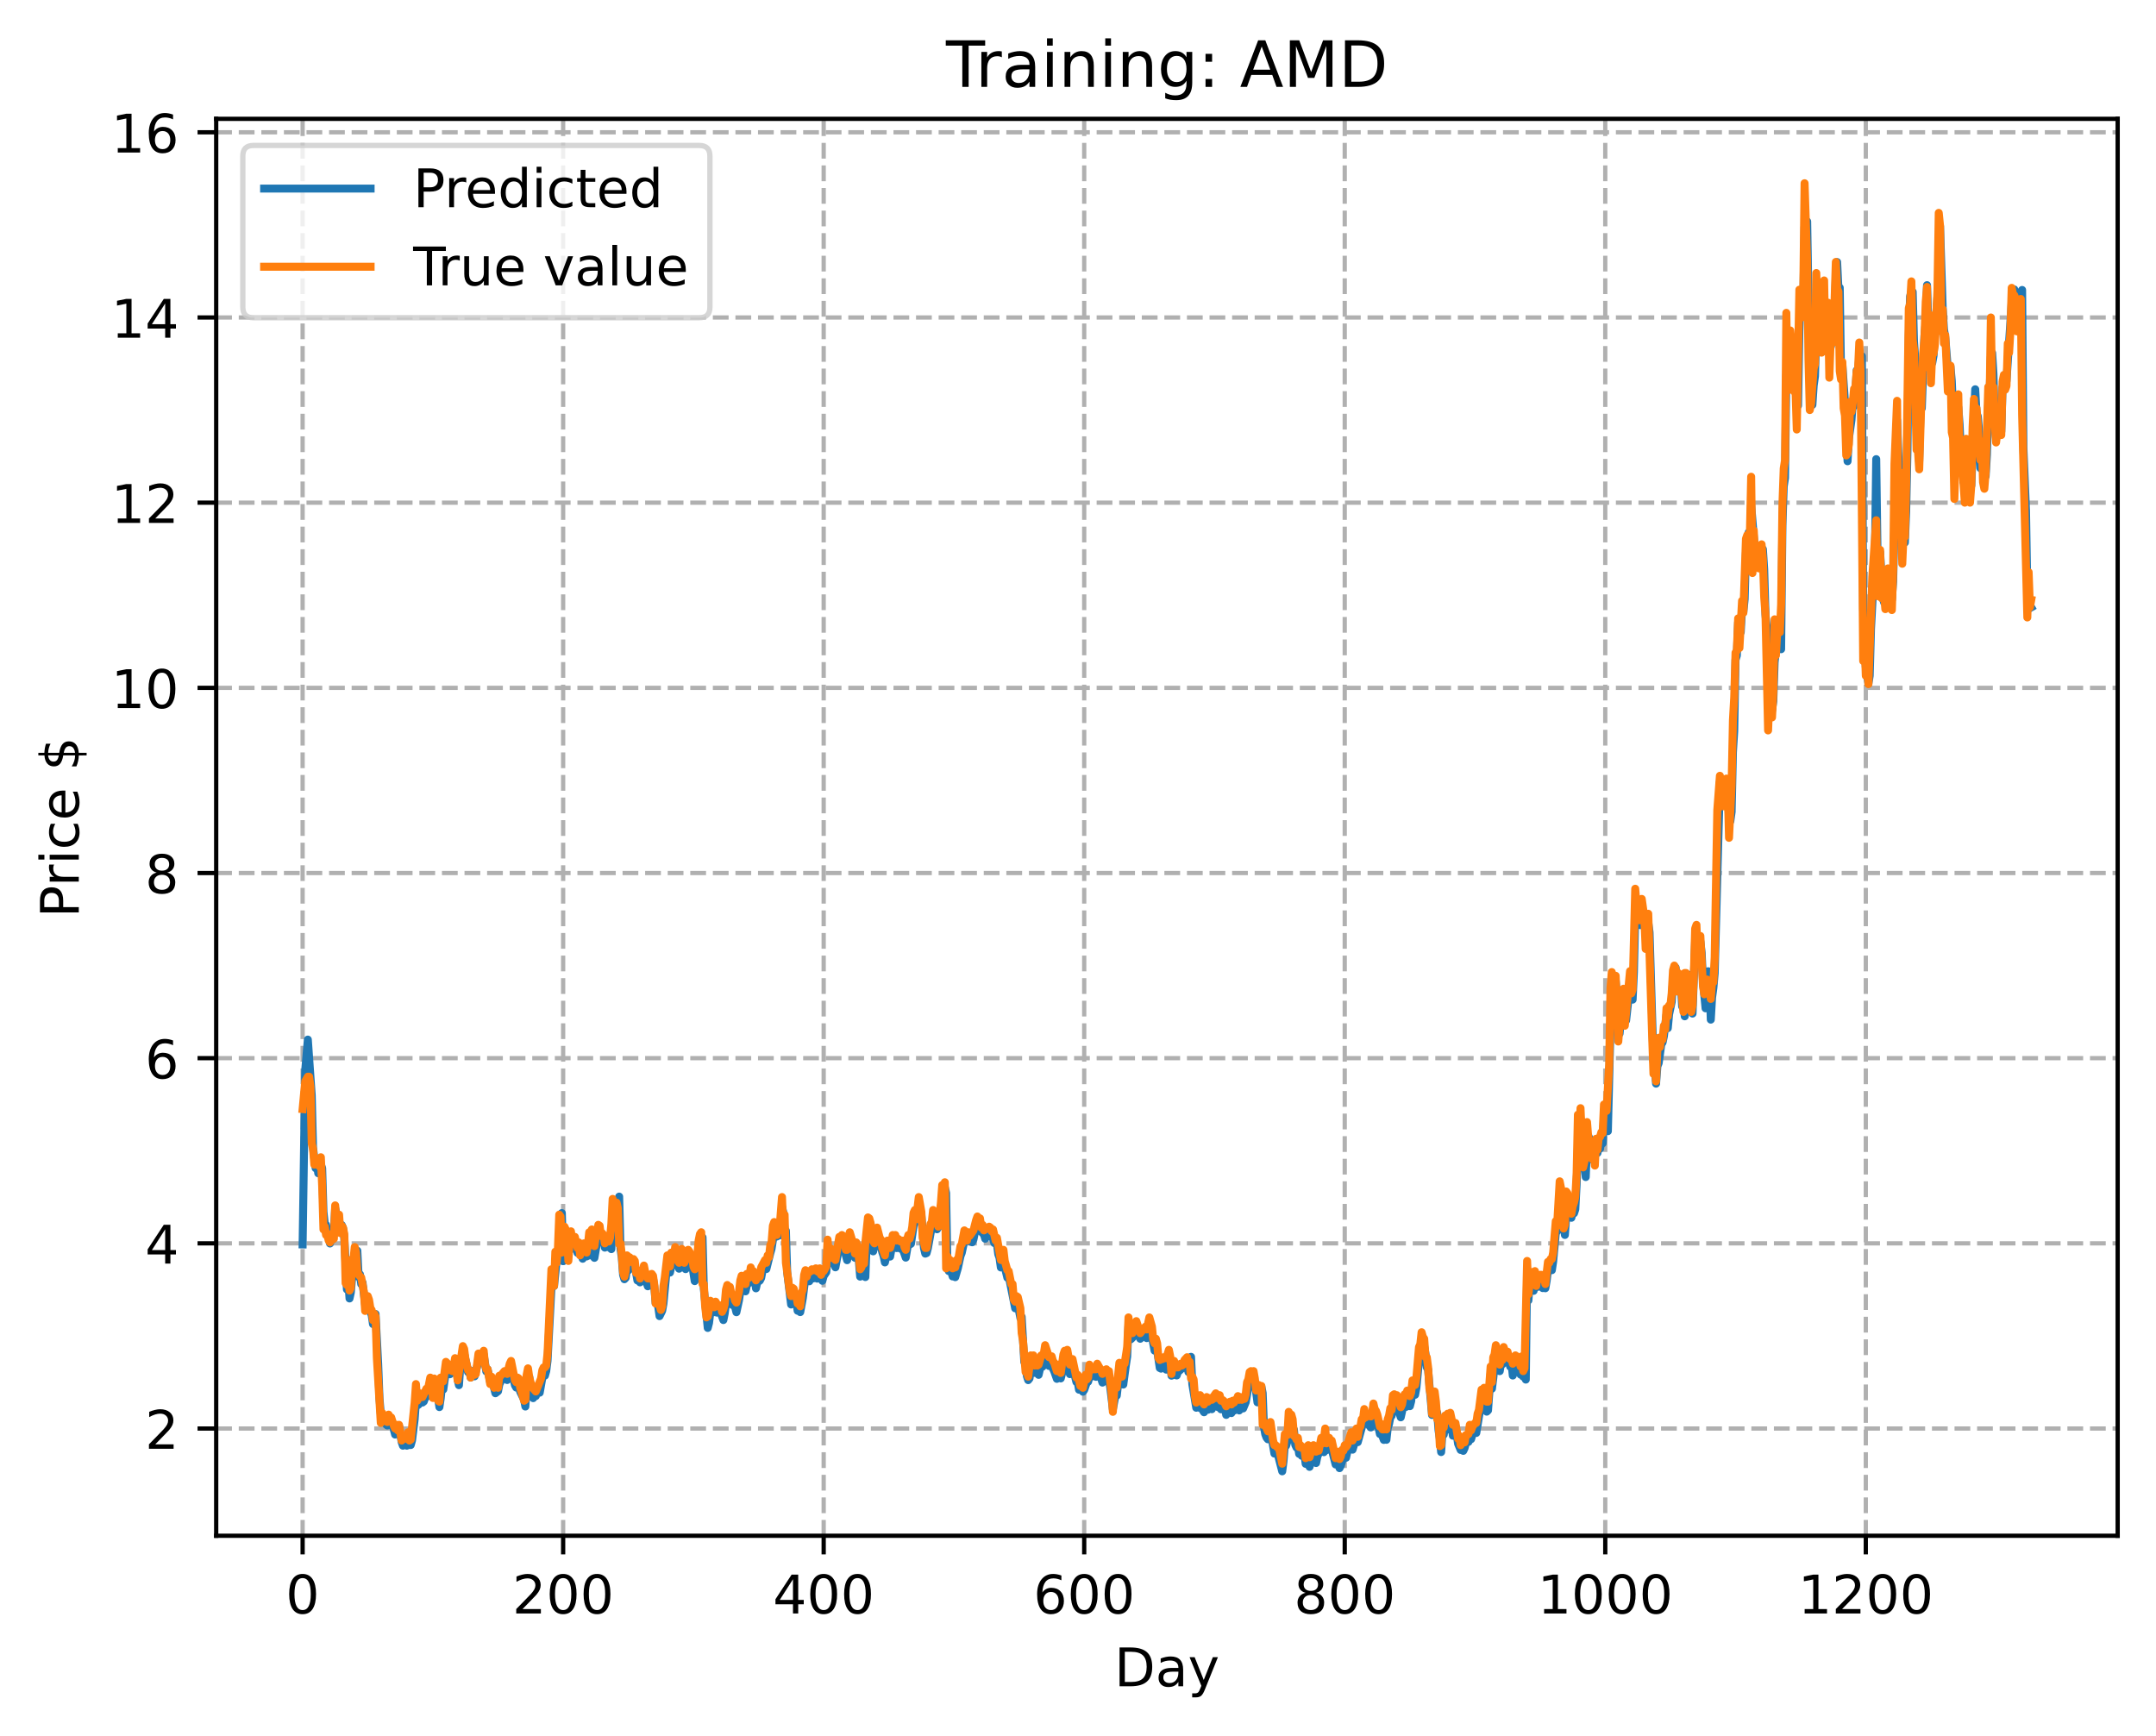 <?xml version="1.0" encoding="utf-8" standalone="no"?>
<!DOCTYPE svg PUBLIC "-//W3C//DTD SVG 1.1//EN"
  "http://www.w3.org/Graphics/SVG/1.1/DTD/svg11.dtd">
<!-- Created with matplotlib (https://matplotlib.org/) -->
<svg height="325.986pt" version="1.1" viewBox="0 0 404.923 325.986" width="404.923pt" xmlns="http://www.w3.org/2000/svg" xmlns:xlink="http://www.w3.org/1999/xlink">
 <defs>
  <style type="text/css">
*{stroke-linecap:butt;stroke-linejoin:round;}
  </style>
 </defs>
 <g id="figure_1">
  <g id="patch_1">
   <path d="M 0 325.986 
L 404.923 325.986 
L 404.923 0 
L 0 0 
z
" style="fill:#ffffff;"/>
  </g>
  <g id="axes_1">
   <g id="patch_2">
    <path d="M 40.603 288.43 
L 397.723 288.43 
L 397.723 22.318 
L 40.603 22.318 
z
" style="fill:#ffffff;"/>
   </g>
   <g id="matplotlib.axis_1">
    <g id="xtick_1">
     <g id="line2d_1">
      <path clip-path="url(#pe859149e14)" d="M 56.836 288.43 
L 56.836 22.318 
" style="fill:none;stroke:#b0b0b0;stroke-dasharray:2.96,1.28;stroke-dashoffset:0;stroke-width:0.8;"/>
     </g>
     <g id="line2d_2">
      <defs>
       <path d="M 0 0 
L 0 3.5 
" id="meef5fcbcbf" style="stroke:#000000;stroke-width:0.8;"/>
      </defs>
      <g>
       <use style="stroke:#000000;stroke-width:0.8;" x="56.836" xlink:href="#meef5fcbcbf" y="288.43"/>
      </g>
     </g>
     <g id="text_1">
      <!-- 0 -->
      <defs>
       <path d="M 31.781 66.406 
Q 24.172 66.406 20.328 58.906 
Q 16.5 51.422 16.5 36.375 
Q 16.5 21.391 20.328 13.891 
Q 24.172 6.391 31.781 6.391 
Q 39.453 6.391 43.281 13.891 
Q 47.125 21.391 47.125 36.375 
Q 47.125 51.422 43.281 58.906 
Q 39.453 66.406 31.781 66.406 
z
M 31.781 74.219 
Q 44.047 74.219 50.516 64.516 
Q 56.984 54.828 56.984 36.375 
Q 56.984 17.969 50.516 8.266 
Q 44.047 -1.422 31.781 -1.422 
Q 19.531 -1.422 13.062 8.266 
Q 6.594 17.969 6.594 36.375 
Q 6.594 54.828 13.062 64.516 
Q 19.531 74.219 31.781 74.219 
z
" id="DejaVuSans-48"/>
      </defs>
      <g transform="translate(53.655 303.029)scale(0.1 -0.1)">
       <use xlink:href="#DejaVuSans-48"/>
      </g>
     </g>
    </g>
    <g id="xtick_2">
     <g id="line2d_3">
      <path clip-path="url(#pe859149e14)" d="M 105.766 288.43 
L 105.766 22.318 
" style="fill:none;stroke:#b0b0b0;stroke-dasharray:2.96,1.28;stroke-dashoffset:0;stroke-width:0.8;"/>
     </g>
     <g id="line2d_4">
      <g>
       <use style="stroke:#000000;stroke-width:0.8;" x="105.766" xlink:href="#meef5fcbcbf" y="288.43"/>
      </g>
     </g>
     <g id="text_2">
      <!-- 200 -->
      <defs>
       <path d="M 19.188 8.297 
L 53.609 8.297 
L 53.609 0 
L 7.328 0 
L 7.328 8.297 
Q 12.938 14.109 22.625 23.891 
Q 32.328 33.688 34.812 36.531 
Q 39.547 41.844 41.422 45.531 
Q 43.312 49.219 43.312 52.781 
Q 43.312 58.594 39.234 62.25 
Q 35.156 65.922 28.609 65.922 
Q 23.969 65.922 18.812 64.312 
Q 13.672 62.703 7.812 59.422 
L 7.812 69.391 
Q 13.766 71.781 18.938 73 
Q 24.125 74.219 28.422 74.219 
Q 39.75 74.219 46.484 68.547 
Q 53.219 62.891 53.219 53.422 
Q 53.219 48.922 51.531 44.891 
Q 49.859 40.875 45.406 35.406 
Q 44.188 33.984 37.641 27.219 
Q 31.109 20.453 19.188 8.297 
z
" id="DejaVuSans-50"/>
      </defs>
      <g transform="translate(96.223 303.029)scale(0.1 -0.1)">
       <use xlink:href="#DejaVuSans-50"/>
       <use x="63.623" xlink:href="#DejaVuSans-48"/>
       <use x="127.246" xlink:href="#DejaVuSans-48"/>
      </g>
     </g>
    </g>
    <g id="xtick_3">
     <g id="line2d_5">
      <path clip-path="url(#pe859149e14)" d="M 154.697 288.43 
L 154.697 22.318 
" style="fill:none;stroke:#b0b0b0;stroke-dasharray:2.96,1.28;stroke-dashoffset:0;stroke-width:0.8;"/>
     </g>
     <g id="line2d_6">
      <g>
       <use style="stroke:#000000;stroke-width:0.8;" x="154.697" xlink:href="#meef5fcbcbf" y="288.43"/>
      </g>
     </g>
     <g id="text_3">
      <!-- 400 -->
      <defs>
       <path d="M 37.797 64.312 
L 12.891 25.391 
L 37.797 25.391 
z
M 35.203 72.906 
L 47.609 72.906 
L 47.609 25.391 
L 58.016 25.391 
L 58.016 17.188 
L 47.609 17.188 
L 47.609 0 
L 37.797 0 
L 37.797 17.188 
L 4.891 17.188 
L 4.891 26.703 
z
" id="DejaVuSans-52"/>
      </defs>
      <g transform="translate(145.153 303.029)scale(0.1 -0.1)">
       <use xlink:href="#DejaVuSans-52"/>
       <use x="63.623" xlink:href="#DejaVuSans-48"/>
       <use x="127.246" xlink:href="#DejaVuSans-48"/>
      </g>
     </g>
    </g>
    <g id="xtick_4">
     <g id="line2d_7">
      <path clip-path="url(#pe859149e14)" d="M 203.628 288.43 
L 203.628 22.318 
" style="fill:none;stroke:#b0b0b0;stroke-dasharray:2.96,1.28;stroke-dashoffset:0;stroke-width:0.8;"/>
     </g>
     <g id="line2d_8">
      <g>
       <use style="stroke:#000000;stroke-width:0.8;" x="203.628" xlink:href="#meef5fcbcbf" y="288.43"/>
      </g>
     </g>
     <g id="text_4">
      <!-- 600 -->
      <defs>
       <path d="M 33.016 40.375 
Q 26.375 40.375 22.484 35.828 
Q 18.609 31.297 18.609 23.391 
Q 18.609 15.531 22.484 10.953 
Q 26.375 6.391 33.016 6.391 
Q 39.656 6.391 43.531 10.953 
Q 47.406 15.531 47.406 23.391 
Q 47.406 31.297 43.531 35.828 
Q 39.656 40.375 33.016 40.375 
z
M 52.594 71.297 
L 52.594 62.312 
Q 48.875 64.062 45.094 64.984 
Q 41.312 65.922 37.594 65.922 
Q 27.828 65.922 22.672 59.328 
Q 17.531 52.734 16.797 39.406 
Q 19.672 43.656 24.016 45.922 
Q 28.375 48.188 33.594 48.188 
Q 44.578 48.188 50.953 41.516 
Q 57.328 34.859 57.328 23.391 
Q 57.328 12.156 50.688 5.359 
Q 44.047 -1.422 33.016 -1.422 
Q 20.359 -1.422 13.672 8.266 
Q 6.984 17.969 6.984 36.375 
Q 6.984 53.656 15.188 63.938 
Q 23.391 74.219 37.203 74.219 
Q 40.922 74.219 44.703 73.484 
Q 48.484 72.75 52.594 71.297 
z
" id="DejaVuSans-54"/>
      </defs>
      <g transform="translate(194.084 303.029)scale(0.1 -0.1)">
       <use xlink:href="#DejaVuSans-54"/>
       <use x="63.623" xlink:href="#DejaVuSans-48"/>
       <use x="127.246" xlink:href="#DejaVuSans-48"/>
      </g>
     </g>
    </g>
    <g id="xtick_5">
     <g id="line2d_9">
      <path clip-path="url(#pe859149e14)" d="M 252.558 288.43 
L 252.558 22.318 
" style="fill:none;stroke:#b0b0b0;stroke-dasharray:2.96,1.28;stroke-dashoffset:0;stroke-width:0.8;"/>
     </g>
     <g id="line2d_10">
      <g>
       <use style="stroke:#000000;stroke-width:0.8;" x="252.558" xlink:href="#meef5fcbcbf" y="288.43"/>
      </g>
     </g>
     <g id="text_5">
      <!-- 800 -->
      <defs>
       <path d="M 31.781 34.625 
Q 24.75 34.625 20.719 30.859 
Q 16.703 27.094 16.703 20.516 
Q 16.703 13.922 20.719 10.156 
Q 24.75 6.391 31.781 6.391 
Q 38.812 6.391 42.859 10.172 
Q 46.922 13.969 46.922 20.516 
Q 46.922 27.094 42.891 30.859 
Q 38.875 34.625 31.781 34.625 
z
M 21.922 38.812 
Q 15.578 40.375 12.031 44.719 
Q 8.5 49.078 8.5 55.328 
Q 8.5 64.062 14.719 69.141 
Q 20.953 74.219 31.781 74.219 
Q 42.672 74.219 48.875 69.141 
Q 55.078 64.062 55.078 55.328 
Q 55.078 49.078 51.531 44.719 
Q 48 40.375 41.703 38.812 
Q 48.828 37.156 52.797 32.312 
Q 56.781 27.484 56.781 20.516 
Q 56.781 9.906 50.312 4.234 
Q 43.844 -1.422 31.781 -1.422 
Q 19.734 -1.422 13.25 4.234 
Q 6.781 9.906 6.781 20.516 
Q 6.781 27.484 10.781 32.312 
Q 14.797 37.156 21.922 38.812 
z
M 18.312 54.391 
Q 18.312 48.734 21.844 45.562 
Q 25.391 42.391 31.781 42.391 
Q 38.141 42.391 41.719 45.562 
Q 45.312 48.734 45.312 54.391 
Q 45.312 60.062 41.719 63.234 
Q 38.141 66.406 31.781 66.406 
Q 25.391 66.406 21.844 63.234 
Q 18.312 60.062 18.312 54.391 
z
" id="DejaVuSans-56"/>
      </defs>
      <g transform="translate(243.015 303.029)scale(0.1 -0.1)">
       <use xlink:href="#DejaVuSans-56"/>
       <use x="63.623" xlink:href="#DejaVuSans-48"/>
       <use x="127.246" xlink:href="#DejaVuSans-48"/>
      </g>
     </g>
    </g>
    <g id="xtick_6">
     <g id="line2d_11">
      <path clip-path="url(#pe859149e14)" d="M 301.489 288.43 
L 301.489 22.318 
" style="fill:none;stroke:#b0b0b0;stroke-dasharray:2.96,1.28;stroke-dashoffset:0;stroke-width:0.8;"/>
     </g>
     <g id="line2d_12">
      <g>
       <use style="stroke:#000000;stroke-width:0.8;" x="301.489" xlink:href="#meef5fcbcbf" y="288.43"/>
      </g>
     </g>
     <g id="text_6">
      <!-- 1000 -->
      <defs>
       <path d="M 12.406 8.297 
L 28.516 8.297 
L 28.516 63.922 
L 10.984 60.406 
L 10.984 69.391 
L 28.422 72.906 
L 38.281 72.906 
L 38.281 8.297 
L 54.391 8.297 
L 54.391 0 
L 12.406 0 
z
" id="DejaVuSans-49"/>
      </defs>
      <g transform="translate(288.764 303.029)scale(0.1 -0.1)">
       <use xlink:href="#DejaVuSans-49"/>
       <use x="63.623" xlink:href="#DejaVuSans-48"/>
       <use x="127.246" xlink:href="#DejaVuSans-48"/>
       <use x="190.869" xlink:href="#DejaVuSans-48"/>
      </g>
     </g>
    </g>
    <g id="xtick_7">
     <g id="line2d_13">
      <path clip-path="url(#pe859149e14)" d="M 350.419 288.43 
L 350.419 22.318 
" style="fill:none;stroke:#b0b0b0;stroke-dasharray:2.96,1.28;stroke-dashoffset:0;stroke-width:0.8;"/>
     </g>
     <g id="line2d_14">
      <g>
       <use style="stroke:#000000;stroke-width:0.8;" x="350.419" xlink:href="#meef5fcbcbf" y="288.43"/>
      </g>
     </g>
     <g id="text_7">
      <!-- 1200 -->
      <g transform="translate(337.694 303.029)scale(0.1 -0.1)">
       <use xlink:href="#DejaVuSans-49"/>
       <use x="63.623" xlink:href="#DejaVuSans-50"/>
       <use x="127.246" xlink:href="#DejaVuSans-48"/>
       <use x="190.869" xlink:href="#DejaVuSans-48"/>
      </g>
     </g>
    </g>
    <g id="text_8">
     <!-- Day -->
     <defs>
      <path d="M 19.672 64.797 
L 19.672 8.109 
L 31.594 8.109 
Q 46.688 8.109 53.688 14.938 
Q 60.688 21.781 60.688 36.531 
Q 60.688 51.172 53.688 57.984 
Q 46.688 64.797 31.594 64.797 
z
M 9.812 72.906 
L 30.078 72.906 
Q 51.266 72.906 61.172 64.094 
Q 71.094 55.281 71.094 36.531 
Q 71.094 17.672 61.125 8.828 
Q 51.172 0 30.078 0 
L 9.812 0 
z
" id="DejaVuSans-68"/>
      <path d="M 34.281 27.484 
Q 23.391 27.484 19.188 25 
Q 14.984 22.516 14.984 16.5 
Q 14.984 11.719 18.141 8.906 
Q 21.297 6.109 26.703 6.109 
Q 34.188 6.109 38.703 11.406 
Q 43.219 16.703 43.219 25.484 
L 43.219 27.484 
z
M 52.203 31.203 
L 52.203 0 
L 43.219 0 
L 43.219 8.297 
Q 40.141 3.328 35.547 0.953 
Q 30.953 -1.422 24.312 -1.422 
Q 15.922 -1.422 10.953 3.297 
Q 6 8.016 6 15.922 
Q 6 25.141 12.172 29.828 
Q 18.359 34.516 30.609 34.516 
L 43.219 34.516 
L 43.219 35.406 
Q 43.219 41.609 39.141 45 
Q 35.062 48.391 27.688 48.391 
Q 23 48.391 18.547 47.266 
Q 14.109 46.141 10.016 43.891 
L 10.016 52.203 
Q 14.938 54.109 19.578 55.047 
Q 24.219 56 28.609 56 
Q 40.484 56 46.344 49.844 
Q 52.203 43.703 52.203 31.203 
z
" id="DejaVuSans-97"/>
      <path d="M 32.172 -5.078 
Q 28.375 -14.844 24.75 -17.812 
Q 21.141 -20.797 15.094 -20.797 
L 7.906 -20.797 
L 7.906 -13.281 
L 13.188 -13.281 
Q 16.891 -13.281 18.938 -11.516 
Q 21 -9.766 23.484 -3.219 
L 25.094 0.875 
L 2.984 54.688 
L 12.5 54.688 
L 29.594 11.922 
L 46.688 54.688 
L 56.203 54.688 
z
" id="DejaVuSans-121"/>
     </defs>
     <g transform="translate(209.29 316.707)scale(0.1 -0.1)">
      <use xlink:href="#DejaVuSans-68"/>
      <use x="77.002" xlink:href="#DejaVuSans-97"/>
      <use x="138.281" xlink:href="#DejaVuSans-121"/>
     </g>
    </g>
   </g>
   <g id="matplotlib.axis_2">
    <g id="ytick_1">
     <g id="line2d_15">
      <path clip-path="url(#pe859149e14)" d="M 40.603 268.295 
L 397.723 268.295 
" style="fill:none;stroke:#b0b0b0;stroke-dasharray:2.96,1.28;stroke-dashoffset:0;stroke-width:0.8;"/>
     </g>
     <g id="line2d_16">
      <defs>
       <path d="M 0 0 
L -3.5 0 
" id="mf10c12adfc" style="stroke:#000000;stroke-width:0.8;"/>
      </defs>
      <g>
       <use style="stroke:#000000;stroke-width:0.8;" x="40.603" xlink:href="#mf10c12adfc" y="268.295"/>
      </g>
     </g>
     <g id="text_9">
      <!-- 2 -->
      <g transform="translate(27.241 272.094)scale(0.1 -0.1)">
       <use xlink:href="#DejaVuSans-50"/>
      </g>
     </g>
    </g>
    <g id="ytick_2">
     <g id="line2d_17">
      <path clip-path="url(#pe859149e14)" d="M 40.603 233.517 
L 397.723 233.517 
" style="fill:none;stroke:#b0b0b0;stroke-dasharray:2.96,1.28;stroke-dashoffset:0;stroke-width:0.8;"/>
     </g>
     <g id="line2d_18">
      <g>
       <use style="stroke:#000000;stroke-width:0.8;" x="40.603" xlink:href="#mf10c12adfc" y="233.517"/>
      </g>
     </g>
     <g id="text_10">
      <!-- 4 -->
      <g transform="translate(27.241 237.316)scale(0.1 -0.1)">
       <use xlink:href="#DejaVuSans-52"/>
      </g>
     </g>
    </g>
    <g id="ytick_3">
     <g id="line2d_19">
      <path clip-path="url(#pe859149e14)" d="M 40.603 198.739 
L 397.723 198.739 
" style="fill:none;stroke:#b0b0b0;stroke-dasharray:2.96,1.28;stroke-dashoffset:0;stroke-width:0.8;"/>
     </g>
     <g id="line2d_20">
      <g>
       <use style="stroke:#000000;stroke-width:0.8;" x="40.603" xlink:href="#mf10c12adfc" y="198.739"/>
      </g>
     </g>
     <g id="text_11">
      <!-- 6 -->
      <g transform="translate(27.241 202.539)scale(0.1 -0.1)">
       <use xlink:href="#DejaVuSans-54"/>
      </g>
     </g>
    </g>
    <g id="ytick_4">
     <g id="line2d_21">
      <path clip-path="url(#pe859149e14)" d="M 40.603 163.962 
L 397.723 163.962 
" style="fill:none;stroke:#b0b0b0;stroke-dasharray:2.96,1.28;stroke-dashoffset:0;stroke-width:0.8;"/>
     </g>
     <g id="line2d_22">
      <g>
       <use style="stroke:#000000;stroke-width:0.8;" x="40.603" xlink:href="#mf10c12adfc" y="163.962"/>
      </g>
     </g>
     <g id="text_12">
      <!-- 8 -->
      <g transform="translate(27.241 167.761)scale(0.1 -0.1)">
       <use xlink:href="#DejaVuSans-56"/>
      </g>
     </g>
    </g>
    <g id="ytick_5">
     <g id="line2d_23">
      <path clip-path="url(#pe859149e14)" d="M 40.603 129.184 
L 397.723 129.184 
" style="fill:none;stroke:#b0b0b0;stroke-dasharray:2.96,1.28;stroke-dashoffset:0;stroke-width:0.8;"/>
     </g>
     <g id="line2d_24">
      <g>
       <use style="stroke:#000000;stroke-width:0.8;" x="40.603" xlink:href="#mf10c12adfc" y="129.184"/>
      </g>
     </g>
     <g id="text_13">
      <!-- 10 -->
      <g transform="translate(20.878 132.983)scale(0.1 -0.1)">
       <use xlink:href="#DejaVuSans-49"/>
       <use x="63.623" xlink:href="#DejaVuSans-48"/>
      </g>
     </g>
    </g>
    <g id="ytick_6">
     <g id="line2d_25">
      <path clip-path="url(#pe859149e14)" d="M 40.603 94.406 
L 397.723 94.406 
" style="fill:none;stroke:#b0b0b0;stroke-dasharray:2.96,1.28;stroke-dashoffset:0;stroke-width:0.8;"/>
     </g>
     <g id="line2d_26">
      <g>
       <use style="stroke:#000000;stroke-width:0.8;" x="40.603" xlink:href="#mf10c12adfc" y="94.406"/>
      </g>
     </g>
     <g id="text_14">
      <!-- 12 -->
      <g transform="translate(20.878 98.205)scale(0.1 -0.1)">
       <use xlink:href="#DejaVuSans-49"/>
       <use x="63.623" xlink:href="#DejaVuSans-50"/>
      </g>
     </g>
    </g>
    <g id="ytick_7">
     <g id="line2d_27">
      <path clip-path="url(#pe859149e14)" d="M 40.603 59.628 
L 397.723 59.628 
" style="fill:none;stroke:#b0b0b0;stroke-dasharray:2.96,1.28;stroke-dashoffset:0;stroke-width:0.8;"/>
     </g>
     <g id="line2d_28">
      <g>
       <use style="stroke:#000000;stroke-width:0.8;" x="40.603" xlink:href="#mf10c12adfc" y="59.628"/>
      </g>
     </g>
     <g id="text_15">
      <!-- 14 -->
      <g transform="translate(20.878 63.427)scale(0.1 -0.1)">
       <use xlink:href="#DejaVuSans-49"/>
       <use x="63.623" xlink:href="#DejaVuSans-52"/>
      </g>
     </g>
    </g>
    <g id="ytick_8">
     <g id="line2d_29">
      <path clip-path="url(#pe859149e14)" d="M 40.603 24.85 
L 397.723 24.85 
" style="fill:none;stroke:#b0b0b0;stroke-dasharray:2.96,1.28;stroke-dashoffset:0;stroke-width:0.8;"/>
     </g>
     <g id="line2d_30">
      <g>
       <use style="stroke:#000000;stroke-width:0.8;" x="40.603" xlink:href="#mf10c12adfc" y="24.85"/>
      </g>
     </g>
     <g id="text_16">
      <!-- 16 -->
      <g transform="translate(20.878 28.649)scale(0.1 -0.1)">
       <use xlink:href="#DejaVuSans-49"/>
       <use x="63.623" xlink:href="#DejaVuSans-54"/>
      </g>
     </g>
    </g>
    <g id="text_17">
     <!-- Price $ -->
     <defs>
      <path d="M 19.672 64.797 
L 19.672 37.406 
L 32.078 37.406 
Q 38.969 37.406 42.719 40.969 
Q 46.484 44.531 46.484 51.125 
Q 46.484 57.672 42.719 61.234 
Q 38.969 64.797 32.078 64.797 
z
M 9.812 72.906 
L 32.078 72.906 
Q 44.344 72.906 50.609 67.359 
Q 56.891 61.812 56.891 51.125 
Q 56.891 40.328 50.609 34.812 
Q 44.344 29.297 32.078 29.297 
L 19.672 29.297 
L 19.672 0 
L 9.812 0 
z
" id="DejaVuSans-80"/>
      <path d="M 41.109 46.297 
Q 39.594 47.172 37.812 47.578 
Q 36.031 48 33.891 48 
Q 26.266 48 22.188 43.047 
Q 18.109 38.094 18.109 28.812 
L 18.109 0 
L 9.078 0 
L 9.078 54.688 
L 18.109 54.688 
L 18.109 46.188 
Q 20.953 51.172 25.484 53.578 
Q 30.031 56 36.531 56 
Q 37.453 56 38.578 55.875 
Q 39.703 55.766 41.062 55.516 
z
" id="DejaVuSans-114"/>
      <path d="M 9.422 54.688 
L 18.406 54.688 
L 18.406 0 
L 9.422 0 
z
M 9.422 75.984 
L 18.406 75.984 
L 18.406 64.594 
L 9.422 64.594 
z
" id="DejaVuSans-105"/>
      <path d="M 48.781 52.594 
L 48.781 44.188 
Q 44.969 46.297 41.141 47.344 
Q 37.312 48.391 33.406 48.391 
Q 24.656 48.391 19.812 42.844 
Q 14.984 37.312 14.984 27.297 
Q 14.984 17.281 19.812 11.734 
Q 24.656 6.203 33.406 6.203 
Q 37.312 6.203 41.141 7.25 
Q 44.969 8.297 48.781 10.406 
L 48.781 2.094 
Q 45.016 0.344 40.984 -0.531 
Q 36.969 -1.422 32.422 -1.422 
Q 20.062 -1.422 12.781 6.344 
Q 5.516 14.109 5.516 27.297 
Q 5.516 40.672 12.859 48.328 
Q 20.219 56 33.016 56 
Q 37.156 56 41.109 55.141 
Q 45.062 54.297 48.781 52.594 
z
" id="DejaVuSans-99"/>
      <path d="M 56.203 29.594 
L 56.203 25.203 
L 14.891 25.203 
Q 15.484 15.922 20.484 11.062 
Q 25.484 6.203 34.422 6.203 
Q 39.594 6.203 44.453 7.469 
Q 49.312 8.734 54.109 11.281 
L 54.109 2.781 
Q 49.266 0.734 44.188 -0.344 
Q 39.109 -1.422 33.891 -1.422 
Q 20.797 -1.422 13.156 6.188 
Q 5.516 13.812 5.516 26.812 
Q 5.516 40.234 12.766 48.109 
Q 20.016 56 32.328 56 
Q 43.359 56 49.781 48.891 
Q 56.203 41.797 56.203 29.594 
z
M 47.219 32.234 
Q 47.125 39.594 43.094 43.984 
Q 39.062 48.391 32.422 48.391 
Q 24.906 48.391 20.391 44.141 
Q 15.875 39.891 15.188 32.172 
z
" id="DejaVuSans-101"/>
      <path id="DejaVuSans-32"/>
      <path d="M 33.797 -14.703 
L 28.906 -14.703 
L 28.859 0 
Q 23.734 0.094 18.609 1.188 
Q 13.484 2.297 8.297 4.5 
L 8.297 13.281 
Q 13.281 10.156 18.375 8.562 
Q 23.484 6.984 28.906 6.938 
L 28.906 29.203 
Q 18.109 30.953 13.203 35.156 
Q 8.297 39.359 8.297 46.688 
Q 8.297 54.641 13.625 59.219 
Q 18.953 63.812 28.906 64.5 
L 28.906 75.984 
L 33.797 75.984 
L 33.797 64.656 
Q 38.328 64.453 42.578 63.688 
Q 46.828 62.938 50.875 61.625 
L 50.875 53.078 
Q 46.828 55.125 42.547 56.25 
Q 38.281 57.375 33.797 57.562 
L 33.797 36.719 
Q 44.875 35.016 50.094 30.609 
Q 55.328 26.219 55.328 18.609 
Q 55.328 10.359 49.781 5.594 
Q 44.234 0.828 33.797 0.094 
z
M 28.906 37.594 
L 28.906 57.625 
Q 23.25 56.984 20.266 54.391 
Q 17.281 51.812 17.281 47.516 
Q 17.281 43.312 20.031 40.969 
Q 22.797 38.625 28.906 37.594 
z
M 33.797 28.219 
L 33.797 7.078 
Q 39.984 7.906 43.141 10.594 
Q 46.297 13.281 46.297 17.672 
Q 46.297 21.969 43.281 24.5 
Q 40.281 27.047 33.797 28.219 
z
" id="DejaVuSans-36"/>
     </defs>
     <g transform="translate(14.798 172.342)rotate(-90)scale(0.1 -0.1)">
      <use xlink:href="#DejaVuSans-80"/>
      <use x="58.553" xlink:href="#DejaVuSans-114"/>
      <use x="99.666" xlink:href="#DejaVuSans-105"/>
      <use x="127.449" xlink:href="#DejaVuSans-99"/>
      <use x="182.43" xlink:href="#DejaVuSans-101"/>
      <use x="243.953" xlink:href="#DejaVuSans-32"/>
      <use x="275.74" xlink:href="#DejaVuSans-36"/>
     </g>
    </g>
   </g>
   <g id="line2d_31">
    <path clip-path="url(#pe859149e14)" d="M 56.836 233.719 
L 57.325 201.021 
L 57.814 195.251 
L 58.548 205.729 
L 58.793 215.599 
L 59.282 219.404 
L 59.527 218.795 
L 59.772 220.359 
L 60.261 218.719 
L 60.506 219.395 
L 60.75 227.589 
L 60.995 229.788 
L 61.24 230.055 
L 61.484 231.567 
L 61.729 232.154 
L 61.974 233.544 
L 62.218 230.961 
L 62.463 232.798 
L 62.708 231.646 
L 62.952 226.937 
L 63.197 228.157 
L 63.441 228.314 
L 63.931 230.548 
L 64.175 230.06 
L 64.42 230.651 
L 64.665 232.502 
L 65.154 242.164 
L 65.399 240.486 
L 65.643 243.87 
L 65.888 242.751 
L 66.377 237.044 
L 66.622 236.204 
L 66.867 236.882 
L 67.111 234.901 
L 67.356 239.845 
L 67.601 239.335 
L 67.845 241.176 
L 68.09 240.887 
L 68.579 244.961 
L 68.824 245.037 
L 69.069 244.358 
L 69.313 244.88 
L 69.558 246.397 
L 69.802 246.982 
L 70.047 248.677 
L 70.292 247.332 
L 70.536 246.79 
L 71.026 256.213 
L 71.27 262.585 
L 71.515 265.525 
L 72.004 266.897 
L 72.249 266.52 
L 72.494 267.514 
L 72.738 267.725 
L 72.983 266.132 
L 73.228 267.128 
L 73.472 266.637 
L 74.206 269.426 
L 74.451 268.547 
L 74.696 269.318 
L 74.94 267.766 
L 75.429 270.817 
L 75.674 271.518 
L 75.919 270.722 
L 76.163 271.278 
L 76.408 271.519 
L 76.653 270.612 
L 76.897 271.395 
L 77.142 271.396 
L 77.387 270.516 
L 77.876 266.571 
L 78.121 263.19 
L 78.365 263.976 
L 78.61 263.813 
L 78.855 262.992 
L 79.099 262.849 
L 79.344 263.413 
L 79.589 263.227 
L 80.078 261.933 
L 80.323 262.206 
L 80.567 261.58 
L 80.812 260.507 
L 81.056 260.033 
L 81.301 261.622 
L 81.546 260.445 
L 82.035 261.806 
L 82.28 262.666 
L 82.524 264.272 
L 82.769 262.624 
L 83.014 260.183 
L 83.258 260.962 
L 83.748 257.51 
L 83.992 256.682 
L 84.237 257.839 
L 84.482 258.104 
L 84.726 257.135 
L 84.971 257.823 
L 85.705 255.283 
L 85.95 259.123 
L 86.194 260.152 
L 86.439 256.78 
L 86.928 253.65 
L 87.173 254.188 
L 87.662 256.396 
L 87.907 257.706 
L 88.151 257.298 
L 88.396 258.709 
L 88.641 257.901 
L 88.885 257.5 
L 89.13 258.492 
L 89.619 256.589 
L 89.864 255.057 
L 90.109 255.527 
L 90.353 255.43 
L 90.598 255.493 
L 90.843 254.388 
L 91.332 257.583 
L 91.577 257.174 
L 92.066 259.536 
L 92.311 259.231 
L 92.555 259.742 
L 93.044 261.67 
L 93.534 261.291 
L 93.778 260.013 
L 94.268 258.958 
L 94.512 258.506 
L 95.002 258.741 
L 95.246 259.185 
L 95.491 258.087 
L 95.98 256.653 
L 96.714 260.171 
L 96.959 260.605 
L 97.204 260.491 
L 97.448 260.007 
L 97.693 261.365 
L 98.427 262.87 
L 98.672 264.162 
L 98.916 260.297 
L 99.405 258.607 
L 99.65 260.335 
L 99.895 261.082 
L 100.139 262.588 
L 100.384 261.592 
L 100.629 262.202 
L 100.873 260.676 
L 101.118 261.601 
L 101.363 261.564 
L 102.097 257.421 
L 102.341 258.365 
L 102.586 257.502 
L 102.831 255.591 
L 103.32 246.498 
L 103.565 241.861 
L 103.809 240.36 
L 104.054 241.534 
L 104.543 236.777 
L 104.788 235.773 
L 105.277 229.721 
L 105.522 227.831 
L 105.766 236.864 
L 106.011 233.994 
L 106.256 232.529 
L 106.5 233.134 
L 106.99 234.851 
L 107.479 233.057 
L 107.724 234.281 
L 107.968 233.526 
L 108.213 234.152 
L 108.458 235.3 
L 108.702 234.585 
L 108.947 235.605 
L 109.192 235.725 
L 109.436 236.406 
L 109.681 234.108 
L 109.926 235.393 
L 110.17 235.977 
L 110.415 235.491 
L 110.66 235.801 
L 110.904 233.199 
L 111.149 232.472 
L 111.393 233.18 
L 111.638 236.239 
L 112.127 233.4 
L 112.372 231.829 
L 112.617 232.299 
L 112.861 233.102 
L 113.106 232.92 
L 113.351 232.299 
L 113.595 234.319 
L 114.085 233.054 
L 114.329 234.26 
L 114.574 233.568 
L 114.819 234.601 
L 115.063 228.474 
L 115.308 228.703 
L 115.553 227.576 
L 115.797 227.084 
L 116.042 227.686 
L 116.287 224.74 
L 116.531 234.475 
L 116.776 236.163 
L 117.02 239.434 
L 117.265 240.258 
L 117.51 239.997 
L 117.754 238.326 
L 117.999 238.608 
L 118.244 237.728 
L 118.488 237.9 
L 118.733 237.384 
L 118.978 237.833 
L 119.222 237.648 
L 119.712 240.487 
L 119.956 240.04 
L 120.201 240.842 
L 120.446 240.533 
L 120.69 239.847 
L 120.935 238.368 
L 121.18 240.143 
L 121.669 241.581 
L 121.914 240.834 
L 122.158 241.27 
L 122.648 240.07 
L 122.892 241.637 
L 123.137 244.75 
L 123.381 244.761 
L 123.626 245.461 
L 123.871 247.185 
L 124.36 246.19 
L 124.605 244.833 
L 125.339 237.087 
L 125.583 237.772 
L 125.828 239.005 
L 126.073 237.858 
L 126.317 237.661 
L 126.562 237.045 
L 126.807 235.898 
L 127.051 235.317 
L 127.296 237.45 
L 127.541 238.28 
L 127.785 237.943 
L 128.03 236.461 
L 128.275 236.614 
L 128.519 237.243 
L 128.764 238.358 
L 129.008 236.98 
L 129.498 235.857 
L 129.742 235.777 
L 130.232 239.07 
L 130.476 240.609 
L 130.721 238.513 
L 130.966 237.678 
L 131.455 233.85 
L 131.7 232.667 
L 131.944 232.394 
L 132.189 242.05 
L 132.923 249.401 
L 133.168 248.45 
L 133.412 246.402 
L 133.657 246.349 
L 133.902 246.049 
L 134.146 246.443 
L 134.391 246.192 
L 134.636 246.524 
L 135.125 246.127 
L 135.369 246.608 
L 135.859 247.925 
L 136.103 246.713 
L 136.593 242.868 
L 137.082 243.864 
L 137.327 244.12 
L 137.571 245.1 
L 137.816 244.5 
L 138.305 246.453 
L 138.795 244.198 
L 139.284 240.916 
L 139.529 240.561 
L 140.018 242.528 
L 140.507 240.345 
L 140.752 240.934 
L 140.996 239.612 
L 141.241 240.145 
L 141.486 239.728 
L 141.73 239.675 
L 141.975 241.964 
L 142.22 240.86 
L 142.709 240.51 
L 142.954 240.024 
L 143.198 238.743 
L 143.688 237.638 
L 143.932 238.341 
L 144.666 235.375 
L 144.911 234.512 
L 145.4 231.36 
L 145.645 230.769 
L 145.89 232.238 
L 146.134 231.569 
L 146.379 232.04 
L 146.624 230.007 
L 146.868 226.661 
L 147.113 227.695 
L 147.357 230.881 
L 147.602 231.146 
L 147.847 239 
L 148.581 244.999 
L 148.825 243.552 
L 149.07 244.085 
L 149.315 243.442 
L 149.559 244.457 
L 149.804 246.178 
L 150.049 245.603 
L 150.293 246.432 
L 150.783 243.774 
L 151.272 239.906 
L 151.517 240.38 
L 151.761 240.19 
L 152.006 240.64 
L 152.251 239.848 
L 152.495 239.47 
L 152.74 240.102 
L 153.229 239.164 
L 153.474 240.143 
L 153.963 239.489 
L 154.208 239.203 
L 154.452 240.549 
L 154.697 239.655 
L 155.186 238.918 
L 155.431 235.855 
L 155.676 237.059 
L 156.165 235.744 
L 156.654 237.458 
L 156.899 238.02 
L 157.633 234.048 
L 157.878 234.098 
L 158.367 233.021 
L 158.612 233.109 
L 158.856 235.763 
L 159.101 236.681 
L 159.59 233.264 
L 159.835 233.344 
L 160.079 234.32 
L 160.324 234.012 
L 160.569 236.226 
L 160.813 235.219 
L 161.058 235.343 
L 161.303 236.822 
L 161.547 239.766 
L 161.792 239.213 
L 162.037 238.145 
L 162.281 238.772 
L 162.526 239.848 
L 162.771 233.247 
L 163.015 230.213 
L 163.26 230.709 
L 163.505 229.877 
L 163.994 235.019 
L 164.239 233.928 
L 164.483 233.45 
L 164.728 231.534 
L 164.972 232.78 
L 165.217 233.199 
L 165.706 235.187 
L 165.951 235.915 
L 166.196 237.097 
L 166.44 236.08 
L 166.685 234.082 
L 167.174 236.004 
L 167.664 233.24 
L 167.908 234.056 
L 168.153 233.14 
L 168.398 234.409 
L 168.642 234.111 
L 168.887 233.518 
L 169.132 234.52 
L 169.376 234.08 
L 170.11 236.197 
L 170.6 233.312 
L 170.844 233.751 
L 171.089 233.596 
L 171.578 230.243 
L 171.823 229.331 
L 172.067 229.483 
L 172.557 226.72 
L 173.046 228.229 
L 173.535 234.432 
L 173.78 235.448 
L 174.025 235.348 
L 174.269 234.433 
L 175.248 228.997 
L 175.493 230.592 
L 175.737 230.005 
L 175.982 230.871 
L 176.227 230.521 
L 176.716 228.211 
L 176.96 224.439 
L 177.205 225.249 
L 177.45 222.979 
L 177.694 224.066 
L 177.939 237.714 
L 178.184 238.723 
L 178.428 238.724 
L 178.673 238.886 
L 178.918 239.735 
L 179.162 239.514 
L 179.407 239.869 
L 179.896 238.199 
L 180.386 235.923 
L 180.63 235.294 
L 181.12 233.023 
L 181.609 232.706 
L 181.854 232.821 
L 182.098 233.147 
L 182.588 233.313 
L 182.832 232.778 
L 183.321 230.386 
L 183.566 230.137 
L 183.811 230.541 
L 184.055 230.704 
L 184.3 231.329 
L 184.789 231.864 
L 185.034 232.651 
L 185.279 232.209 
L 185.523 232.201 
L 185.768 231.551 
L 186.013 231.997 
L 186.257 231.925 
L 186.747 233.462 
L 186.991 233.466 
L 187.236 233.582 
L 187.481 235.543 
L 187.725 236.251 
L 187.97 238.047 
L 188.215 237.819 
L 188.459 236.94 
L 189.193 239.969 
L 189.438 239.59 
L 190.661 245.715 
L 191.15 244.981 
L 191.64 247.537 
L 191.884 247.33 
L 192.374 255.784 
L 192.618 256.006 
L 192.863 258.446 
L 193.108 259.207 
L 193.352 258.893 
L 193.597 257.177 
L 193.842 257.721 
L 194.086 256.563 
L 194.331 257.845 
L 194.575 257.518 
L 195.065 258.215 
L 195.554 256.103 
L 195.799 256.682 
L 196.043 255.831 
L 196.288 254.558 
L 197.022 256.542 
L 197.267 255.952 
L 198.001 257.575 
L 198.49 258.965 
L 198.735 257.846 
L 198.979 258.243 
L 199.224 258.885 
L 199.469 257.951 
L 199.958 255.21 
L 200.203 255.048 
L 200.447 255.025 
L 200.692 256.259 
L 200.936 258.078 
L 201.181 257.762 
L 201.426 256.58 
L 202.16 259.564 
L 202.404 259.469 
L 202.649 261.002 
L 203.138 260.702 
L 203.383 261.381 
L 203.628 261.041 
L 204.117 259.628 
L 204.362 259.51 
L 204.851 257.787 
L 205.096 258.508 
L 205.34 258.086 
L 205.585 257.909 
L 205.83 258.589 
L 206.319 257.432 
L 207.053 259.668 
L 207.542 258.546 
L 207.787 258.579 
L 208.031 258.033 
L 208.521 260.601 
L 209.01 264.697 
L 209.499 262.024 
L 209.744 262.114 
L 210.233 257.8 
L 210.967 260.035 
L 211.457 256.385 
L 211.701 254.774 
L 211.946 248.961 
L 212.191 251.628 
L 212.435 251.493 
L 212.924 250.976 
L 213.414 249.448 
L 214.148 251.436 
L 214.637 250.927 
L 214.882 250.33 
L 215.371 251.316 
L 215.616 250.504 
L 215.86 248.869 
L 216.105 249.756 
L 216.839 253.666 
L 217.084 253.232 
L 217.328 253.621 
L 217.818 256.924 
L 218.062 257.049 
L 218.307 256.105 
L 218.551 255.788 
L 218.796 256.795 
L 219.041 257.236 
L 219.53 254.918 
L 219.775 256.074 
L 220.019 258.372 
L 220.264 258.28 
L 220.509 256.968 
L 220.998 258.331 
L 221.243 257.608 
L 221.487 257.458 
L 221.977 257.007 
L 222.466 256.874 
L 222.711 256.215 
L 222.955 255.898 
L 223.2 257.691 
L 223.445 256.962 
L 223.689 254.834 
L 223.934 260 
L 224.423 262.901 
L 224.668 264.392 
L 224.912 263.622 
L 225.157 264.374 
L 225.402 263.441 
L 225.891 264.868 
L 226.136 265.24 
L 226.38 264.062 
L 226.625 263.733 
L 226.87 264.77 
L 227.359 263.809 
L 227.604 264.663 
L 227.848 263.73 
L 228.093 263.549 
L 228.338 263.082 
L 228.582 264.113 
L 228.827 264.312 
L 229.072 263.427 
L 229.316 264.686 
L 229.561 263.918 
L 229.806 264.768 
L 230.05 264.354 
L 230.295 265.737 
L 230.539 264.776 
L 230.784 265.115 
L 231.029 264.53 
L 231.273 265.398 
L 231.518 264.413 
L 231.763 264.945 
L 232.007 264.04 
L 232.252 263.784 
L 232.497 264.702 
L 232.741 264.901 
L 232.986 263.908 
L 233.231 263.56 
L 233.475 264.523 
L 233.965 263.351 
L 234.454 260.507 
L 234.943 258.731 
L 235.188 259.529 
L 235.433 258.787 
L 235.677 259.662 
L 236.167 263.38 
L 236.656 261.913 
L 236.9 260.418 
L 237.145 261.631 
L 237.39 268.045 
L 237.634 269.382 
L 237.879 270.022 
L 238.124 270.316 
L 238.368 270.11 
L 238.613 268.714 
L 239.347 272.999 
L 239.592 272.515 
L 239.836 272.568 
L 240.815 276.334 
L 241.06 274.446 
L 241.304 271.382 
L 241.549 271.524 
L 241.794 270.703 
L 242.038 267.484 
L 242.283 268.269 
L 242.527 267.104 
L 242.772 268.1 
L 243.017 268.504 
L 243.261 271.355 
L 243.506 271.873 
L 243.751 271.493 
L 243.995 273.056 
L 244.24 272.456 
L 244.485 273.419 
L 244.729 273.031 
L 244.974 272.992 
L 245.219 274.932 
L 245.463 273.769 
L 245.708 274.904 
L 245.953 275.498 
L 246.687 272.449 
L 247.176 274.771 
L 247.421 273.584 
L 247.665 272.972 
L 247.91 272.688 
L 248.155 271.816 
L 248.399 272.55 
L 248.644 272.739 
L 248.888 270.149 
L 249.133 272.357 
L 249.622 271.278 
L 249.867 271.243 
L 250.846 275.05 
L 251.09 274.421 
L 251.335 274.896 
L 251.58 275.737 
L 251.824 275.242 
L 252.558 272.887 
L 252.803 273.785 
L 253.048 272.689 
L 253.292 272.144 
L 253.537 271.081 
L 253.782 270.596 
L 254.026 272.268 
L 254.76 269.861 
L 255.005 270.857 
L 256.228 266.406 
L 256.473 267.404 
L 256.717 267.19 
L 256.962 266.675 
L 257.207 267.81 
L 257.451 268.091 
L 257.941 265.245 
L 258.185 266.316 
L 258.43 265.952 
L 259.164 269.333 
L 259.409 268.435 
L 259.653 269.779 
L 259.898 270.435 
L 260.143 269.832 
L 260.387 270.415 
L 260.632 268.209 
L 260.876 267.459 
L 261.121 266.16 
L 261.366 265.909 
L 261.855 263.535 
L 262.1 264.731 
L 262.344 263.944 
L 262.589 264.603 
L 263.078 266.192 
L 263.568 263.989 
L 263.812 263.206 
L 264.057 264.236 
L 264.302 262.286 
L 264.546 263.504 
L 264.791 264.095 
L 265.036 263.156 
L 265.28 260.776 
L 265.525 259.853 
L 265.77 261.963 
L 266.014 260.685 
L 266.503 255.59 
L 266.993 252.5 
L 267.237 251.931 
L 267.482 252.788 
L 267.727 254.264 
L 267.971 256.821 
L 268.216 257.233 
L 268.95 265.747 
L 269.439 262.711 
L 269.684 264.746 
L 269.929 265.367 
L 270.173 268.616 
L 270.418 270.205 
L 270.663 272.716 
L 270.907 269.022 
L 271.152 269.44 
L 271.397 267.781 
L 271.641 268.562 
L 271.886 267.189 
L 272.131 268.136 
L 272.375 266.545 
L 272.62 267.668 
L 272.864 269.641 
L 273.354 267.772 
L 273.843 271.159 
L 274.332 272.322 
L 274.577 271.687 
L 274.822 272.49 
L 275.066 271.975 
L 275.311 271.016 
L 275.556 270.662 
L 275.8 270.81 
L 276.045 269.608 
L 276.29 270.299 
L 276.534 269.453 
L 276.779 269.12 
L 277.024 268.413 
L 277.268 269.125 
L 278.002 264.594 
L 278.247 262.23 
L 278.491 263.465 
L 278.736 261.872 
L 278.981 264.1 
L 279.225 265.125 
L 279.47 264.888 
L 279.959 258.079 
L 280.204 260.819 
L 280.449 258.888 
L 280.938 253.929 
L 281.183 255.679 
L 281.427 256.321 
L 281.672 257.518 
L 281.917 255.98 
L 282.161 256.227 
L 282.651 254.157 
L 283.14 255.959 
L 283.385 255.249 
L 283.629 256.672 
L 283.874 255.925 
L 284.118 258.342 
L 284.363 256.82 
L 284.852 255.376 
L 285.342 257.765 
L 285.586 258.171 
L 285.831 256.834 
L 286.076 258.558 
L 286.32 257.449 
L 286.565 259.105 
L 286.81 239.491 
L 287.054 244.241 
L 287.299 240.893 
L 287.544 240.169 
L 288.033 242.434 
L 288.278 240.066 
L 288.522 241.703 
L 288.767 241.692 
L 289.012 240.309 
L 289.256 239.948 
L 289.501 241.621 
L 289.746 241.92 
L 289.99 241.033 
L 290.235 241.951 
L 290.479 240.567 
L 290.724 238.542 
L 291.213 236.953 
L 291.458 238.56 
L 291.703 236.921 
L 292.192 231.654 
L 292.437 231.229 
L 292.681 228.834 
L 292.926 224.924 
L 293.171 224.629 
L 293.415 226.213 
L 293.66 229.944 
L 293.905 231.941 
L 294.394 225.229 
L 294.639 226.303 
L 294.883 225.771 
L 295.128 228.714 
L 295.373 227.474 
L 295.617 227.872 
L 295.862 227.13 
L 296.106 222.522 
L 296.351 215.224 
L 296.596 214.632 
L 296.84 210.088 
L 297.085 214.731 
L 297.33 212.42 
L 297.574 218.764 
L 297.819 221.063 
L 298.064 215.415 
L 298.308 213.332 
L 298.553 213.942 
L 299.042 217.79 
L 299.287 216.731 
L 299.532 216.823 
L 299.776 216.282 
L 300.021 216.547 
L 300.266 214.974 
L 300.51 215.756 
L 300.755 214.227 
L 301 214.733 
L 301.244 209.747 
L 301.489 210.324 
L 301.734 209.493 
L 301.978 212.451 
L 302.712 183.312 
L 302.957 184.485 
L 303.201 184.973 
L 303.446 184.228 
L 303.691 187.274 
L 303.935 193.41 
L 304.18 194.111 
L 304.669 188.621 
L 304.914 186.861 
L 305.159 188.226 
L 305.403 191.651 
L 305.893 187.216 
L 306.137 183.446 
L 306.627 187.746 
L 306.871 182.581 
L 307.116 171.906 
L 307.605 169.722 
L 307.85 173.155 
L 308.094 173.752 
L 308.339 170.58 
L 308.584 171.169 
L 309.318 177.004 
L 309.562 173.203 
L 309.807 175.115 
L 310.541 199.309 
L 310.786 200.375 
L 311.03 203.522 
L 311.275 200.26 
L 311.52 199.665 
L 312.009 196.168 
L 312.254 195.782 
L 312.498 194.616 
L 312.988 190.581 
L 313.232 193.106 
L 313.477 190.493 
L 313.966 188.167 
L 314.211 184.206 
L 314.455 182.523 
L 314.7 181.723 
L 314.945 184.534 
L 315.189 183.669 
L 315.434 185.952 
L 315.679 184.482 
L 315.923 189.021 
L 316.168 187.993 
L 316.413 190.874 
L 316.657 185.219 
L 316.902 185.506 
L 317.147 185.003 
L 317.391 185.657 
L 317.636 183.069 
L 317.881 190.36 
L 318.37 176.863 
L 318.615 177.115 
L 318.859 178.041 
L 319.349 176.81 
L 319.593 178.955 
L 319.838 184.352 
L 320.327 189.374 
L 320.572 183.766 
L 320.816 182.414 
L 321.061 184.3 
L 321.306 191.499 
L 321.55 187.332 
L 321.795 185.548 
L 322.04 182.772 
L 323.018 146.869 
L 323.263 149.713 
L 323.752 150.19 
L 323.997 149.676 
L 324.242 146.922 
L 324.486 146.777 
L 324.731 154.215 
L 324.976 154.226 
L 325.22 152.465 
L 325.465 141.273 
L 325.71 137.326 
L 325.954 123.915 
L 326.199 123.126 
L 326.443 116.896 
L 326.688 117.461 
L 326.933 118.716 
L 327.177 114.149 
L 327.422 114.936 
L 327.667 112.542 
L 327.911 103.821 
L 328.156 102.58 
L 328.401 100.028 
L 328.645 101.956 
L 328.89 94.887 
L 329.624 103.671 
L 330.113 103.901 
L 330.358 105.415 
L 330.603 105.297 
L 330.847 103.125 
L 331.092 103.151 
L 331.337 106.951 
L 331.581 115.428 
L 331.826 118.002 
L 332.07 129.833 
L 332.315 132.619 
L 332.56 132.369 
L 332.804 133.44 
L 333.049 131.698 
L 333.294 124.392 
L 334.028 117.483 
L 334.272 118.931 
L 334.517 121.931 
L 334.762 98.662 
L 335.006 91.365 
L 335.251 89.758 
L 335.496 70.449 
L 335.985 67.647 
L 336.23 66.73 
L 336.474 65.065 
L 336.719 65.275 
L 336.964 70.203 
L 337.208 71.05 
L 337.453 75.082 
L 337.698 76.174 
L 337.942 62.133 
L 338.187 54.878 
L 338.431 54.602 
L 338.676 57.232 
L 338.921 42.638 
L 339.165 46.918 
L 339.41 41.594 
L 339.899 71.153 
L 340.144 75.865 
L 340.389 76.039 
L 340.633 72.405 
L 340.878 70.645 
L 341.367 53.2 
L 341.612 57.17 
L 341.857 59.258 
L 342.346 66.023 
L 342.591 56.931 
L 342.835 59.684 
L 343.08 58.914 
L 343.325 61.287 
L 343.569 61.393 
L 343.814 65.217 
L 344.058 64.071 
L 344.303 63.661 
L 344.548 59.63 
L 344.792 51.871 
L 345.037 49.218 
L 345.282 54.318 
L 345.526 54.035 
L 345.771 70.224 
L 346.016 68.433 
L 346.505 75.518 
L 346.75 79.499 
L 346.994 86.629 
L 347.239 82.375 
L 347.728 78.897 
L 347.973 75.582 
L 348.218 76.278 
L 348.462 74.142 
L 348.707 69.552 
L 348.952 69.793 
L 349.196 67.144 
L 349.441 69.533 
L 349.686 66.9 
L 349.93 114.3 
L 350.419 125.265 
L 350.909 128.394 
L 351.153 126.922 
L 351.398 118.071 
L 352.132 104.247 
L 352.377 86.233 
L 352.621 103.988 
L 352.866 106.777 
L 353.111 103.754 
L 353.6 112.158 
L 353.845 113.114 
L 354.089 112.282 
L 354.334 112.82 
L 354.823 107.507 
L 355.313 112.648 
L 355.557 109.219 
L 356.291 78.911 
L 356.78 91.772 
L 357.025 92.063 
L 357.27 95.558 
L 357.514 101.63 
L 357.759 101.901 
L 358.004 95.997 
L 358.248 84.458 
L 358.493 63.315 
L 358.738 55.682 
L 358.982 54.731 
L 359.227 54.815 
L 359.472 64.178 
L 359.716 67.657 
L 359.961 77.803 
L 360.45 86.643 
L 360.695 76.861 
L 360.94 76.66 
L 361.429 63.096 
L 361.674 60.542 
L 361.918 53.557 
L 362.163 60.727 
L 362.407 60.302 
L 362.652 60.949 
L 362.897 68.173 
L 363.141 66.818 
L 363.875 55.824 
L 364.12 55.676 
L 364.365 42.51 
L 364.854 57.709 
L 365.099 61.828 
L 365.343 63.356 
L 366.077 72.305 
L 366.322 68.85 
L 366.567 71.56 
L 367.301 88.67 
L 367.79 76.5 
L 368.034 79.728 
L 368.279 85.053 
L 368.524 85.906 
L 368.768 90.511 
L 369.013 89.878 
L 369.502 84.961 
L 369.747 85.942 
L 369.992 88.04 
L 370.236 91.193 
L 370.97 73.113 
L 371.215 77.609 
L 371.46 78.207 
L 371.704 81.087 
L 371.949 87.937 
L 372.194 84.25 
L 372.683 89.659 
L 372.928 89.443 
L 373.172 85.4 
L 373.417 76.217 
L 373.662 74.029 
L 373.906 67.005 
L 374.151 66.288 
L 374.395 70.248 
L 374.64 79.324 
L 374.885 82.276 
L 375.129 80.619 
L 375.374 81.057 
L 375.619 80.883 
L 375.863 81.041 
L 376.108 72.661 
L 376.353 72.025 
L 376.597 70.443 
L 376.842 71.552 
L 377.821 56.851 
L 378.065 55.162 
L 378.31 54.357 
L 378.555 55.062 
L 379.289 61.292 
L 379.778 54.461 
L 380.022 84.055 
L 380.512 95.969 
L 380.756 111.104 
L 381.246 113.636 
L 381.49 114.066 
L 381.49 114.066 
" style="fill:none;stroke:#1f77b4;stroke-linecap:square;stroke-width:1.5;"/>
   </g>
   <g id="line2d_32">
    <path clip-path="url(#pe859149e14)" d="M 56.836 208.303 
L 57.325 203.087 
L 57.814 202.217 
L 58.059 202.217 
L 58.304 204.13 
L 58.548 214.737 
L 58.793 215.781 
L 59.038 218.737 
L 59.282 218.041 
L 59.527 218.737 
L 59.772 218.737 
L 60.016 219.084 
L 60.261 217.346 
L 60.506 222.736 
L 60.75 230.909 
L 60.995 230.387 
L 61.24 231.952 
L 61.484 231.952 
L 61.729 232.996 
L 61.974 233.343 
L 62.218 231.778 
L 62.463 232.822 
L 62.708 232.648 
L 62.952 226.388 
L 63.197 229.518 
L 63.441 228.127 
L 63.686 228.127 
L 63.931 231.604 
L 64.175 230.213 
L 64.42 230.561 
L 64.665 231.778 
L 64.909 240.995 
L 65.154 241.342 
L 65.399 240.125 
L 65.643 242.386 
L 65.888 241.864 
L 66.133 236.473 
L 66.377 236.647 
L 66.622 234.213 
L 66.867 235.256 
L 67.111 238.734 
L 67.356 239.43 
L 67.845 239.951 
L 68.335 242.56 
L 68.579 246.211 
L 69.069 243.429 
L 69.313 244.125 
L 69.558 245.69 
L 69.802 246.037 
L 70.047 247.95 
L 70.292 246.733 
L 70.536 247.255 
L 70.781 255.08 
L 71.515 267.252 
L 71.76 265.339 
L 72.004 266.556 
L 72.249 266.035 
L 72.494 266.035 
L 72.738 267.078 
L 72.983 265.687 
L 73.228 266.556 
L 73.472 266.208 
L 73.962 267.773 
L 74.206 268.295 
L 74.451 267.6 
L 74.696 268.643 
L 74.94 267.6 
L 75.429 270.556 
L 75.919 269.686 
L 76.163 270.208 
L 76.653 268.991 
L 76.897 270.556 
L 77.142 270.382 
L 77.876 263.426 
L 78.121 259.948 
L 78.365 263.078 
L 78.61 262.557 
L 78.855 261.687 
L 79.099 262.209 
L 79.344 262.383 
L 80.078 260.818 
L 80.323 261.166 
L 80.812 258.731 
L 81.056 259.079 
L 81.301 262.557 
L 81.546 258.905 
L 82.035 260.992 
L 82.28 263.078 
L 82.524 263.252 
L 82.769 258.731 
L 83.014 259.253 
L 83.258 259.427 
L 83.748 255.775 
L 84.237 256.297 
L 84.482 257.34 
L 84.726 256.471 
L 84.971 257.514 
L 85.216 256.645 
L 85.46 255.08 
L 85.95 259.253 
L 86.928 252.819 
L 87.173 253.341 
L 87.417 255.253 
L 87.907 257.34 
L 88.151 257.34 
L 88.396 258.731 
L 88.641 258.036 
L 88.885 257.688 
L 89.13 258.21 
L 89.375 258.036 
L 89.864 254.21 
L 90.109 255.427 
L 90.353 254.906 
L 90.598 255.253 
L 90.843 253.688 
L 91.087 256.297 
L 91.332 257.166 
L 91.577 257.166 
L 92.066 259.948 
L 92.311 258.557 
L 92.8 260.644 
L 93.044 260.47 
L 93.289 260.47 
L 93.534 260.644 
L 93.778 258.383 
L 94.023 258.383 
L 94.757 257.514 
L 95.246 258.036 
L 95.736 256.123 
L 95.98 255.601 
L 96.714 259.253 
L 96.959 259.601 
L 97.204 258.731 
L 97.448 258.905 
L 97.693 260.644 
L 97.938 261.34 
L 98.427 263.078 
L 98.672 262.905 
L 98.916 258.21 
L 99.161 256.992 
L 99.405 258.731 
L 99.895 260.47 
L 100.629 261.34 
L 101.118 260.122 
L 101.607 258.905 
L 101.852 257.34 
L 102.097 256.818 
L 102.341 256.818 
L 102.586 256.471 
L 102.831 254.21 
L 103.565 238.386 
L 103.809 239.603 
L 104.054 241.516 
L 104.299 235.082 
L 104.543 237.169 
L 104.788 234.387 
L 105.032 228.127 
L 105.277 228.474 
L 105.522 235.256 
L 105.766 234.735 
L 106.011 230.387 
L 106.256 230.909 
L 106.5 232.126 
L 106.745 236.821 
L 106.99 232.996 
L 107.234 231.257 
L 107.479 233.343 
L 107.724 233.517 
L 107.968 232.3 
L 108.458 234.387 
L 108.702 233.343 
L 108.947 235.778 
L 109.192 233.865 
L 109.436 234.387 
L 109.681 233.517 
L 109.926 233.517 
L 110.17 235.256 
L 110.415 233.865 
L 110.66 231.431 
L 110.904 231.778 
L 111.149 230.909 
L 111.393 233.169 
L 111.638 234.039 
L 111.883 232.3 
L 112.127 231.604 
L 112.372 230.039 
L 112.617 230.213 
L 112.861 232.126 
L 113.106 231.604 
L 113.351 231.952 
L 113.595 233.517 
L 113.84 232.126 
L 114.085 232.126 
L 114.329 233.169 
L 114.574 232.474 
L 114.819 229.866 
L 115.063 225.171 
L 115.308 227.605 
L 115.553 226.388 
L 115.797 225.866 
L 116.042 226.909 
L 116.287 233.691 
L 116.531 233.517 
L 116.776 235.604 
L 117.02 238.908 
L 117.265 239.777 
L 117.51 238.734 
L 117.754 235.778 
L 117.999 237.169 
L 118.244 236.126 
L 118.488 236.821 
L 118.733 236.995 
L 118.978 236.473 
L 119.222 236.821 
L 119.467 239.082 
L 119.712 238.56 
L 119.956 238.908 
L 120.201 240.125 
L 120.446 239.256 
L 120.69 239.082 
L 120.935 237.691 
L 121.18 238.908 
L 121.424 239.256 
L 121.669 240.125 
L 121.914 240.125 
L 122.158 239.951 
L 122.403 239.256 
L 122.648 239.603 
L 122.892 241.342 
L 123.137 244.82 
L 123.381 243.429 
L 124.115 246.037 
L 124.36 245.342 
L 124.605 241.516 
L 124.849 239.951 
L 125.339 235.778 
L 125.583 237.691 
L 125.828 237.865 
L 126.073 235.256 
L 126.317 236.473 
L 126.562 236.126 
L 126.807 234.213 
L 127.051 235.082 
L 127.296 236.821 
L 127.541 237.169 
L 127.785 236.647 
L 128.03 234.561 
L 128.519 237.169 
L 128.764 236.647 
L 129.008 236.473 
L 129.253 234.735 
L 129.498 235.082 
L 129.742 235.778 
L 129.987 235.778 
L 130.232 237.865 
L 130.476 238.386 
L 130.721 237.343 
L 130.966 235.778 
L 131.21 232.996 
L 131.455 231.778 
L 131.7 231.431 
L 131.944 241.168 
L 132.189 241.168 
L 132.434 245.342 
L 132.678 247.428 
L 132.923 247.255 
L 133.412 244.298 
L 133.657 244.994 
L 133.902 244.82 
L 134.146 245.516 
L 134.391 244.472 
L 134.88 245.342 
L 135.125 245.168 
L 135.369 245.168 
L 135.614 246.385 
L 135.859 245.863 
L 136.103 244.994 
L 136.348 242.212 
L 136.593 241.342 
L 136.837 241.69 
L 137.082 241.69 
L 137.327 242.907 
L 137.816 243.429 
L 138.061 244.298 
L 138.305 244.646 
L 138.795 242.56 
L 139.039 240.473 
L 139.284 239.603 
L 139.529 239.777 
L 139.773 240.995 
L 140.018 241.168 
L 140.263 239.256 
L 140.507 239.43 
L 140.752 239.951 
L 140.996 238.038 
L 141.241 239.082 
L 141.486 238.734 
L 141.975 240.473 
L 142.22 239.777 
L 142.709 239.777 
L 142.954 238.038 
L 143.688 236.647 
L 143.932 237.169 
L 144.177 235.778 
L 144.422 236.126 
L 144.666 233.865 
L 144.911 233.343 
L 145.156 230.213 
L 145.4 229.518 
L 145.645 230.039 
L 145.89 231.952 
L 146.134 230.213 
L 146.379 231.083 
L 146.868 224.823 
L 147.113 230.909 
L 147.357 228.127 
L 147.602 237.169 
L 148.336 242.56 
L 148.581 243.429 
L 148.825 241.864 
L 149.07 242.038 
L 149.315 243.081 
L 149.559 243.429 
L 149.804 244.82 
L 150.049 244.646 
L 150.293 245.342 
L 150.538 242.907 
L 150.783 242.212 
L 151.027 239.43 
L 151.272 238.56 
L 151.517 239.777 
L 151.761 238.734 
L 152.006 238.908 
L 152.251 238.734 
L 152.495 238.386 
L 152.74 238.56 
L 152.984 238.56 
L 153.229 238.212 
L 153.474 238.734 
L 153.718 238.908 
L 153.963 238.212 
L 154.208 239.43 
L 154.452 238.734 
L 154.697 238.734 
L 155.186 237.865 
L 155.431 232.822 
L 155.676 235.952 
L 155.92 235.952 
L 156.165 234.561 
L 156.41 236.3 
L 156.654 235.604 
L 156.899 236.647 
L 157.633 232.3 
L 157.878 232.648 
L 158.122 231.952 
L 158.367 232.126 
L 158.856 234.735 
L 159.101 234.735 
L 159.59 231.431 
L 160.324 233.865 
L 160.569 235.43 
L 160.813 233.343 
L 161.058 234.039 
L 161.547 238.386 
L 161.792 238.038 
L 162.037 236.821 
L 162.281 237.343 
L 162.526 233.343 
L 163.015 228.648 
L 163.26 228.822 
L 163.505 229.692 
L 163.749 231.952 
L 163.994 233.169 
L 164.239 233.517 
L 164.483 231.257 
L 164.728 230.561 
L 165.217 232.474 
L 165.462 232.822 
L 165.706 234.387 
L 166.196 235.778 
L 166.44 233.691 
L 166.685 232.996 
L 166.93 234.213 
L 167.174 234.387 
L 167.419 233.517 
L 167.664 231.952 
L 167.908 232.474 
L 168.153 231.952 
L 168.398 232.996 
L 168.642 232.648 
L 168.887 232.822 
L 169.132 233.169 
L 169.376 233.169 
L 169.621 232.996 
L 169.866 234.213 
L 170.11 234.735 
L 170.355 232.822 
L 170.6 231.952 
L 170.844 232.648 
L 171.089 231.778 
L 171.333 230.387 
L 171.578 227.779 
L 171.823 227.257 
L 172.067 228.996 
L 172.557 224.823 
L 173.046 227.605 
L 173.291 232.474 
L 173.78 234.387 
L 174.025 234.387 
L 174.514 231.431 
L 174.759 229.866 
L 175.003 229.518 
L 175.248 227.257 
L 175.493 229.518 
L 175.737 229.17 
L 176.227 230.387 
L 176.716 225.866 
L 176.96 222.562 
L 177.205 223.084 
L 177.45 222.041 
L 177.694 238.212 
L 177.939 235.952 
L 178.184 236.647 
L 178.428 236.647 
L 178.673 237.865 
L 178.918 238.212 
L 179.162 237.517 
L 179.407 238.038 
L 179.652 236.647 
L 179.896 236.995 
L 180.386 234.039 
L 180.63 233.691 
L 181.12 231.083 
L 181.364 231.778 
L 181.609 232.996 
L 181.854 231.431 
L 182.098 232.126 
L 182.832 231.083 
L 183.321 229.17 
L 183.566 228.474 
L 183.811 229.692 
L 184.055 228.822 
L 184.3 230.561 
L 184.545 230.039 
L 184.789 231.083 
L 185.768 230.387 
L 186.013 230.561 
L 186.257 231.257 
L 186.502 230.909 
L 186.991 232.996 
L 187.236 232.474 
L 187.97 236.647 
L 188.459 234.735 
L 188.704 236.821 
L 189.193 238.56 
L 189.438 238.734 
L 189.927 241.168 
L 190.172 241.168 
L 190.416 244.125 
L 190.661 244.472 
L 190.906 243.429 
L 191.15 243.603 
L 191.64 245.69 
L 191.884 250.385 
L 192.129 251.776 
L 192.618 257.688 
L 192.863 257.514 
L 193.108 258.557 
L 193.597 254.558 
L 193.842 256.297 
L 194.086 254.558 
L 194.331 256.471 
L 194.575 256.297 
L 194.82 256.471 
L 195.065 256.297 
L 195.554 254.558 
L 195.799 254.558 
L 196.043 254.21 
L 196.288 252.645 
L 197.022 254.906 
L 197.267 254.732 
L 197.511 254.732 
L 197.756 255.601 
L 198.001 255.949 
L 198.49 257.514 
L 198.735 256.297 
L 198.979 256.471 
L 199.224 257.862 
L 199.713 254.384 
L 199.958 253.688 
L 200.203 254.21 
L 200.447 253.515 
L 200.936 256.297 
L 201.181 255.949 
L 201.426 255.253 
L 202.16 258.731 
L 202.404 258.21 
L 202.894 260.296 
L 203.138 259.253 
L 203.383 260.644 
L 203.872 258.21 
L 204.117 259.079 
L 204.362 258.731 
L 204.606 256.297 
L 204.851 257.34 
L 205.096 256.992 
L 205.34 257.166 
L 205.83 257.166 
L 206.074 256.123 
L 206.563 256.992 
L 206.808 257.34 
L 207.053 258.036 
L 207.297 257.34 
L 207.542 257.514 
L 207.787 257.166 
L 208.031 257.862 
L 208.276 257.514 
L 208.765 261.513 
L 209.01 265.165 
L 209.255 260.992 
L 209.499 259.948 
L 209.744 260.644 
L 210.233 255.949 
L 210.723 258.557 
L 210.967 256.297 
L 211.212 256.123 
L 211.701 252.993 
L 211.946 247.428 
L 212.191 250.385 
L 212.435 249.689 
L 212.68 250.385 
L 213.414 248.124 
L 214.148 250.385 
L 215.126 249.167 
L 215.371 249.689 
L 215.86 247.428 
L 216.35 249.167 
L 216.594 251.602 
L 216.839 252.297 
L 217.084 251.428 
L 217.328 252.297 
L 217.573 255.08 
L 217.818 255.427 
L 218.062 255.253 
L 218.307 255.253 
L 218.551 254.906 
L 218.796 255.08 
L 219.041 255.08 
L 219.53 253.515 
L 219.775 254.732 
L 220.019 258.036 
L 220.264 256.123 
L 220.509 255.601 
L 220.753 256.818 
L 221.243 256.818 
L 221.732 256.123 
L 221.977 256.471 
L 222.221 256.297 
L 222.466 255.427 
L 222.955 254.906 
L 223.2 256.123 
L 223.445 255.775 
L 223.689 258.905 
L 223.934 258.557 
L 224.179 259.079 
L 224.423 262.209 
L 224.668 263.426 
L 224.912 262.035 
L 225.157 263.078 
L 225.402 262.035 
L 225.646 263.078 
L 226.136 263.774 
L 226.625 262.383 
L 226.87 263.252 
L 227.114 262.731 
L 227.359 262.557 
L 227.604 262.905 
L 227.848 262.731 
L 228.093 262.035 
L 228.338 261.687 
L 228.582 262.557 
L 229.072 262.035 
L 229.316 263.078 
L 229.561 262.905 
L 229.806 263.078 
L 230.295 264.122 
L 230.539 263.426 
L 230.784 263.6 
L 231.029 263.252 
L 231.273 263.774 
L 231.518 263.078 
L 231.763 263.426 
L 232.007 262.905 
L 232.252 262.905 
L 232.497 262.209 
L 232.741 262.905 
L 232.986 262.383 
L 233.231 262.905 
L 233.475 262.731 
L 233.72 262.731 
L 233.965 261.861 
L 234.209 259.601 
L 234.454 259.079 
L 234.699 257.688 
L 234.943 257.514 
L 235.188 257.862 
L 235.433 257.514 
L 235.677 258.905 
L 235.922 261.166 
L 236.167 260.818 
L 236.411 260.122 
L 236.656 260.818 
L 236.9 260.296 
L 237.145 267.6 
L 237.39 267.078 
L 238.124 268.817 
L 238.613 267.078 
L 239.102 270.556 
L 239.347 271.425 
L 239.592 271.425 
L 239.836 271.773 
L 240.081 271.773 
L 240.326 272.468 
L 240.815 274.903 
L 241.304 269.338 
L 241.549 269.338 
L 241.794 269.512 
L 242.038 265.165 
L 242.283 266.382 
L 242.527 265.687 
L 242.772 266.556 
L 243.017 269.686 
L 243.261 269.86 
L 243.506 270.382 
L 243.751 270.034 
L 243.995 271.773 
L 244.24 271.425 
L 244.485 271.947 
L 244.729 271.773 
L 244.974 271.947 
L 245.219 273.86 
L 245.463 273.686 
L 245.708 271.425 
L 245.953 273.686 
L 246.197 272.816 
L 246.442 272.642 
L 246.687 271.425 
L 246.931 272.295 
L 247.176 272.642 
L 247.421 272.468 
L 247.665 272.468 
L 248.155 270.034 
L 248.399 271.077 
L 248.644 270.382 
L 248.888 268.295 
L 249.133 271.077 
L 249.622 270.034 
L 249.867 270.556 
L 250.112 270.556 
L 250.846 273.86 
L 251.09 272.642 
L 251.335 273.686 
L 251.58 274.033 
L 251.824 273.512 
L 252.069 272.295 
L 252.314 272.468 
L 252.558 271.425 
L 252.803 271.773 
L 253.048 271.425 
L 253.782 268.991 
L 254.026 270.556 
L 254.76 268.295 
L 255.005 269.86 
L 255.249 268.295 
L 255.494 267.947 
L 255.739 266.556 
L 255.983 266.556 
L 256.228 264.643 
L 256.473 266.208 
L 256.962 265.687 
L 257.451 266.035 
L 257.696 265.513 
L 257.941 263.6 
L 258.185 264.643 
L 258.43 264.991 
L 258.675 265.687 
L 259.164 267.947 
L 259.409 267.426 
L 259.653 268.469 
L 259.898 268.469 
L 260.143 268.121 
L 260.387 268.469 
L 260.632 266.556 
L 260.876 265.861 
L 261.121 264.47 
L 261.366 264.817 
L 261.61 262.035 
L 261.855 261.861 
L 262.1 262.383 
L 262.344 262.035 
L 263.078 264.296 
L 263.323 263.774 
L 263.568 262.383 
L 263.812 261.861 
L 264.057 262.035 
L 264.302 261.166 
L 264.546 262.035 
L 264.791 262.209 
L 265.036 261.513 
L 265.28 259.253 
L 265.525 259.427 
L 265.77 260.122 
L 266.014 258.731 
L 266.503 252.993 
L 266.748 252.471 
L 266.993 250.211 
L 267.237 251.08 
L 267.482 251.428 
L 267.727 254.906 
L 267.971 254.906 
L 268.216 256.818 
L 268.461 260.818 
L 268.705 262.035 
L 268.95 265.513 
L 269.195 261.34 
L 269.439 261.34 
L 269.684 263.252 
L 269.929 266.556 
L 270.173 266.904 
L 270.418 271.599 
L 270.663 271.425 
L 270.907 266.382 
L 271.152 268.121 
L 271.397 265.861 
L 271.641 266.904 
L 271.886 265.513 
L 272.131 266.73 
L 272.375 265.339 
L 272.864 267.6 
L 273.109 267.252 
L 273.354 267.252 
L 273.843 270.208 
L 274.088 269.686 
L 274.332 271.425 
L 274.577 270.208 
L 274.822 270.73 
L 275.066 270.903 
L 275.311 269.512 
L 275.556 269.512 
L 275.8 269.338 
L 276.045 267.6 
L 276.29 268.643 
L 276.534 267.947 
L 277.024 267.252 
L 277.268 267.252 
L 277.513 265.513 
L 277.758 264.817 
L 278.247 260.992 
L 278.491 262.035 
L 278.736 260.644 
L 278.981 262.731 
L 279.225 263.252 
L 279.47 263.252 
L 279.959 256.645 
L 280.204 259.601 
L 280.449 254.906 
L 280.693 254.384 
L 280.938 252.645 
L 281.183 255.601 
L 281.427 254.384 
L 281.672 256.297 
L 281.917 254.21 
L 282.161 255.427 
L 282.406 252.993 
L 282.895 254.558 
L 283.14 253.862 
L 283.385 255.08 
L 283.629 255.253 
L 283.874 255.08 
L 284.118 256.123 
L 284.363 255.08 
L 284.608 254.558 
L 285.097 254.906 
L 285.586 256.645 
L 285.831 254.732 
L 286.076 257.514 
L 286.32 256.992 
L 286.81 236.821 
L 287.054 243.081 
L 287.544 238.908 
L 287.788 238.908 
L 288.033 240.821 
L 288.278 238.734 
L 288.522 241.516 
L 288.767 239.777 
L 289.256 239.43 
L 289.501 239.43 
L 289.746 240.299 
L 289.99 239.603 
L 290.235 241.168 
L 290.724 236.995 
L 290.969 237.169 
L 291.213 236.473 
L 291.458 236.473 
L 291.703 235.256 
L 292.192 229.344 
L 292.437 230.213 
L 292.926 221.867 
L 293.171 223.084 
L 293.66 230.735 
L 293.905 230.039 
L 294.149 223.779 
L 294.394 224.127 
L 294.639 226.388 
L 294.883 226.562 
L 295.128 227.953 
L 295.373 226.562 
L 295.617 225.866 
L 295.862 224.823 
L 296.106 220.476 
L 296.351 209.347 
L 296.596 214.389 
L 296.84 208.129 
L 297.33 219.258 
L 297.819 216.998 
L 298.064 210.738 
L 298.308 213.868 
L 298.553 214.563 
L 298.798 215.607 
L 299.042 217.693 
L 299.287 214.911 
L 299.532 218.911 
L 299.776 213.868 
L 300.021 215.954 
L 300.266 213.694 
L 300.51 213.52 
L 300.755 212.651 
L 301 212.824 
L 301.244 207.434 
L 301.489 207.782 
L 301.734 208.651 
L 302.223 199.957 
L 302.467 185.524 
L 302.712 182.568 
L 302.957 185.002 
L 303.201 183.437 
L 303.446 183.263 
L 303.935 195.609 
L 304.425 189.002 
L 304.669 186.567 
L 304.914 185.698 
L 305.159 192.653 
L 306.137 182.394 
L 306.382 186.567 
L 306.627 185.872 
L 307.116 166.918 
L 307.361 169.874 
L 307.605 169.7 
L 307.85 172.83 
L 308.094 172.83 
L 308.339 168.83 
L 308.828 172.308 
L 309.073 178.221 
L 309.318 172.83 
L 309.562 171.613 
L 310.296 194.74 
L 310.541 201.696 
L 310.786 200.131 
L 311.03 203.087 
L 311.275 197.174 
L 311.52 194.914 
L 311.764 196.653 
L 312.009 194.74 
L 312.254 195.262 
L 312.498 192.653 
L 312.743 193.349 
L 312.988 189.349 
L 313.232 190.914 
L 313.477 188.828 
L 313.722 188.828 
L 313.966 186.567 
L 314.211 182.22 
L 314.455 181.351 
L 314.7 181.872 
L 314.945 186.219 
L 315.189 182.742 
L 315.434 184.481 
L 315.679 184.828 
L 316.168 190.045 
L 316.413 182.742 
L 316.657 182.742 
L 316.902 185.524 
L 317.147 186.567 
L 317.391 184.654 
L 317.636 190.045 
L 317.881 188.828 
L 318.125 183.089 
L 318.37 174.395 
L 318.615 173.699 
L 318.859 179.612 
L 319.349 175.786 
L 319.838 185.176 
L 320.082 186.741 
L 320.572 183.959 
L 320.816 186.567 
L 321.061 184.481 
L 321.306 187.611 
L 321.55 184.307 
L 321.795 184.481 
L 322.04 179.786 
L 322.529 152.137 
L 323.018 145.703 
L 323.263 151.442 
L 323.508 150.05 
L 323.752 151.442 
L 323.997 146.573 
L 324.242 146.225 
L 324.486 147.964 
L 324.731 157.354 
L 325.22 147.442 
L 325.465 135.27 
L 325.71 130.923 
L 325.954 122.576 
L 326.199 122.228 
L 326.443 116.142 
L 326.688 121.707 
L 327.177 112.838 
L 327.422 115.099 
L 327.911 101.188 
L 328.156 100.492 
L 328.401 106.578 
L 328.645 100.492 
L 328.89 89.537 
L 329.135 107.621 
L 329.379 99.623 
L 329.624 104.491 
L 329.869 103.97 
L 330.113 104.318 
L 330.358 106.752 
L 330.603 105.361 
L 330.847 102.231 
L 331.092 105.013 
L 331.337 112.143 
L 331.581 115.447 
L 332.07 137.183 
L 332.315 130.575 
L 332.56 131.27 
L 332.804 134.748 
L 333.049 130.053 
L 333.294 116.316 
L 333.538 123.098 
L 333.783 118.75 
L 334.028 118.403 
L 334.272 118.75 
L 334.517 113.534 
L 334.762 94.754 
L 335.006 87.972 
L 335.251 86.407 
L 335.496 58.759 
L 335.74 73.365 
L 335.985 63.454 
L 336.23 62.063 
L 336.474 64.845 
L 336.964 73.539 
L 337.208 72.67 
L 337.453 80.669 
L 337.942 54.411 
L 338.187 56.15 
L 338.431 59.628 
L 338.676 54.933 
L 338.921 34.414 
L 339.41 49.369 
L 339.655 67.453 
L 339.899 77.017 
L 340.144 75.8 
L 340.633 69.192 
L 340.878 68.323 
L 341.123 51.281 
L 341.367 59.628 
L 341.612 59.106 
L 342.101 66.236 
L 342.346 65.193 
L 342.591 52.672 
L 342.835 64.845 
L 343.325 56.846 
L 343.569 70.931 
L 343.814 63.975 
L 344.303 64.323 
L 344.792 49.195 
L 345.037 54.237 
L 345.282 54.759 
L 345.526 69.714 
L 345.771 71.279 
L 346.016 67.975 
L 346.26 76.669 
L 346.505 78.06 
L 346.75 85.538 
L 346.994 85.19 
L 347.239 83.451 
L 347.484 75.452 
L 347.728 77.365 
L 347.973 75.626 
L 348.218 73.018 
L 348.462 72.844 
L 348.707 69.714 
L 348.952 69.54 
L 349.196 64.323 
L 349.441 69.54 
L 349.93 124.141 
L 350.175 119.62 
L 350.419 126.923 
L 350.664 125.358 
L 350.909 128.488 
L 351.643 108.317 
L 352.377 97.71 
L 352.621 111.969 
L 352.866 103.622 
L 353.111 103.274 
L 353.355 112.316 
L 353.6 110.925 
L 353.845 111.621 
L 354.089 114.403 
L 354.334 112.664 
L 354.579 106.752 
L 354.823 107.448 
L 355.068 113.012 
L 355.313 114.577 
L 355.557 107.1 
L 355.802 87.103 
L 356.291 75.278 
L 356.536 98.753 
L 356.78 88.668 
L 357.27 105.883 
L 357.514 100.318 
L 357.759 100.84 
L 358.004 91.102 
L 358.493 57.889 
L 358.738 57.02 
L 358.982 52.846 
L 359.227 63.801 
L 359.472 65.714 
L 359.961 84.494 
L 360.206 84.494 
L 360.45 88.146 
L 360.94 72.322 
L 361.184 66.41 
L 361.429 63.628 
L 361.674 56.672 
L 361.918 53.89 
L 362.163 69.018 
L 362.407 59.106 
L 362.652 71.974 
L 362.897 66.236 
L 363.141 66.41 
L 363.386 64.845 
L 363.875 54.585 
L 364.12 39.979 
L 364.365 42.413 
L 364.609 62.236 
L 364.854 58.063 
L 365.099 64.497 
L 365.343 62.932 
L 365.833 73.539 
L 366.322 68.67 
L 366.567 81.19 
L 366.811 82.234 
L 367.056 93.71 
L 367.545 76.843 
L 367.79 74.061 
L 368.034 86.407 
L 368.279 86.929 
L 368.524 87.103 
L 369.013 94.406 
L 369.258 82.408 
L 369.502 85.538 
L 369.747 85.19 
L 369.992 94.406 
L 370.236 91.102 
L 370.481 80.147 
L 370.726 74.93 
L 370.97 79.104 
L 371.215 76.669 
L 371.46 79.799 
L 371.704 84.494 
L 371.949 86.407 
L 372.194 82.929 
L 372.438 90.58 
L 372.683 91.798 
L 372.928 88.668 
L 373.417 72.67 
L 373.662 75.8 
L 373.906 59.628 
L 374.151 73.539 
L 374.395 72.67 
L 374.64 79.625 
L 374.885 83.103 
L 375.129 81.19 
L 375.374 81.016 
L 375.619 80.495 
L 375.863 81.712 
L 376.108 71.626 
L 376.353 70.409 
L 376.597 73.191 
L 376.842 72.496 
L 377.087 64.497 
L 377.331 66.236 
L 377.576 62.236 
L 377.821 54.064 
L 378.065 55.281 
L 378.31 55.455 
L 378.555 56.15 
L 378.799 62.236 
L 379.044 59.106 
L 379.289 60.671 
L 379.533 56.15 
L 379.778 77.886 
L 380.756 115.968 
L 381.001 107.448 
L 381.246 114.055 
L 381.49 112.664 
L 381.49 112.664 
" style="fill:none;stroke:#ff7f0e;stroke-linecap:square;stroke-width:1.5;"/>
   </g>
   <g id="patch_3">
    <path d="M 40.603 288.43 
L 40.603 22.318 
" style="fill:none;stroke:#000000;stroke-linecap:square;stroke-linejoin:miter;stroke-width:0.8;"/>
   </g>
   <g id="patch_4">
    <path d="M 397.723 288.43 
L 397.723 22.318 
" style="fill:none;stroke:#000000;stroke-linecap:square;stroke-linejoin:miter;stroke-width:0.8;"/>
   </g>
   <g id="patch_5">
    <path d="M 40.603 288.43 
L 397.723 288.43 
" style="fill:none;stroke:#000000;stroke-linecap:square;stroke-linejoin:miter;stroke-width:0.8;"/>
   </g>
   <g id="patch_6">
    <path d="M 40.603 22.318 
L 397.723 22.318 
" style="fill:none;stroke:#000000;stroke-linecap:square;stroke-linejoin:miter;stroke-width:0.8;"/>
   </g>
   <g id="text_18">
    <!-- Training: AMD -->
    <defs>
     <path d="M -0.297 72.906 
L 61.375 72.906 
L 61.375 64.594 
L 35.5 64.594 
L 35.5 0 
L 25.594 0 
L 25.594 64.594 
L -0.297 64.594 
z
" id="DejaVuSans-84"/>
     <path d="M 54.891 33.016 
L 54.891 0 
L 45.906 0 
L 45.906 32.719 
Q 45.906 40.484 42.875 44.328 
Q 39.844 48.188 33.797 48.188 
Q 26.516 48.188 22.312 43.547 
Q 18.109 38.922 18.109 30.906 
L 18.109 0 
L 9.078 0 
L 9.078 54.688 
L 18.109 54.688 
L 18.109 46.188 
Q 21.344 51.125 25.703 53.562 
Q 30.078 56 35.797 56 
Q 45.219 56 50.047 50.172 
Q 54.891 44.344 54.891 33.016 
z
" id="DejaVuSans-110"/>
     <path d="M 45.406 27.984 
Q 45.406 37.75 41.375 43.109 
Q 37.359 48.484 30.078 48.484 
Q 22.859 48.484 18.828 43.109 
Q 14.797 37.75 14.797 27.984 
Q 14.797 18.266 18.828 12.891 
Q 22.859 7.516 30.078 7.516 
Q 37.359 7.516 41.375 12.891 
Q 45.406 18.266 45.406 27.984 
z
M 54.391 6.781 
Q 54.391 -7.172 48.188 -13.984 
Q 42 -20.797 29.203 -20.797 
Q 24.469 -20.797 20.266 -20.094 
Q 16.062 -19.391 12.109 -17.922 
L 12.109 -9.188 
Q 16.062 -11.328 19.922 -12.344 
Q 23.781 -13.375 27.781 -13.375 
Q 36.625 -13.375 41.016 -8.766 
Q 45.406 -4.156 45.406 5.172 
L 45.406 9.625 
Q 42.625 4.781 38.281 2.391 
Q 33.938 0 27.875 0 
Q 17.828 0 11.672 7.656 
Q 5.516 15.328 5.516 27.984 
Q 5.516 40.672 11.672 48.328 
Q 17.828 56 27.875 56 
Q 33.938 56 38.281 53.609 
Q 42.625 51.219 45.406 46.391 
L 45.406 54.688 
L 54.391 54.688 
z
" id="DejaVuSans-103"/>
     <path d="M 11.719 12.406 
L 22.016 12.406 
L 22.016 0 
L 11.719 0 
z
M 11.719 51.703 
L 22.016 51.703 
L 22.016 39.312 
L 11.719 39.312 
z
" id="DejaVuSans-58"/>
     <path d="M 34.188 63.188 
L 20.797 26.906 
L 47.609 26.906 
z
M 28.609 72.906 
L 39.797 72.906 
L 67.578 0 
L 57.328 0 
L 50.688 18.703 
L 17.828 18.703 
L 11.188 0 
L 0.781 0 
z
" id="DejaVuSans-65"/>
     <path d="M 9.812 72.906 
L 24.516 72.906 
L 43.109 23.297 
L 61.812 72.906 
L 76.516 72.906 
L 76.516 0 
L 66.891 0 
L 66.891 64.016 
L 48.094 14.016 
L 38.188 14.016 
L 19.391 64.016 
L 19.391 0 
L 9.812 0 
z
" id="DejaVuSans-77"/>
    </defs>
    <g transform="translate(177.663 16.318)scale(0.12 -0.12)">
     <use xlink:href="#DejaVuSans-84"/>
     <use x="46.334" xlink:href="#DejaVuSans-114"/>
     <use x="87.447" xlink:href="#DejaVuSans-97"/>
     <use x="148.727" xlink:href="#DejaVuSans-105"/>
     <use x="176.51" xlink:href="#DejaVuSans-110"/>
     <use x="239.889" xlink:href="#DejaVuSans-105"/>
     <use x="267.672" xlink:href="#DejaVuSans-110"/>
     <use x="331.051" xlink:href="#DejaVuSans-103"/>
     <use x="394.527" xlink:href="#DejaVuSans-58"/>
     <use x="428.219" xlink:href="#DejaVuSans-32"/>
     <use x="460.006" xlink:href="#DejaVuSans-65"/>
     <use x="528.414" xlink:href="#DejaVuSans-77"/>
     <use x="614.693" xlink:href="#DejaVuSans-68"/>
    </g>
   </g>
   <g id="legend_1">
    <g id="patch_7">
     <path d="M 47.603 59.674 
L 131.331 59.674 
Q 133.331 59.674 133.331 57.674 
L 133.331 29.318 
Q 133.331 27.318 131.331 27.318 
L 47.603 27.318 
Q 45.603 27.318 45.603 29.318 
L 45.603 57.674 
Q 45.603 59.674 47.603 59.674 
z
" style="fill:#ffffff;opacity:0.8;stroke:#cccccc;stroke-linejoin:miter;"/>
    </g>
    <g id="line2d_33">
     <path d="M 49.603 35.417 
L 69.603 35.417 
" style="fill:none;stroke:#1f77b4;stroke-linecap:square;stroke-width:1.5;"/>
    </g>
    <g id="line2d_34"/>
    <g id="text_19">
     <!-- Predicted -->
     <defs>
      <path d="M 45.406 46.391 
L 45.406 75.984 
L 54.391 75.984 
L 54.391 0 
L 45.406 0 
L 45.406 8.203 
Q 42.578 3.328 38.25 0.953 
Q 33.938 -1.422 27.875 -1.422 
Q 17.969 -1.422 11.734 6.484 
Q 5.516 14.406 5.516 27.297 
Q 5.516 40.188 11.734 48.094 
Q 17.969 56 27.875 56 
Q 33.938 56 38.25 53.625 
Q 42.578 51.266 45.406 46.391 
z
M 14.797 27.297 
Q 14.797 17.391 18.875 11.75 
Q 22.953 6.109 30.078 6.109 
Q 37.203 6.109 41.297 11.75 
Q 45.406 17.391 45.406 27.297 
Q 45.406 37.203 41.297 42.844 
Q 37.203 48.484 30.078 48.484 
Q 22.953 48.484 18.875 42.844 
Q 14.797 37.203 14.797 27.297 
z
" id="DejaVuSans-100"/>
      <path d="M 18.312 70.219 
L 18.312 54.688 
L 36.812 54.688 
L 36.812 47.703 
L 18.312 47.703 
L 18.312 18.016 
Q 18.312 11.328 20.141 9.422 
Q 21.969 7.516 27.594 7.516 
L 36.812 7.516 
L 36.812 0 
L 27.594 0 
Q 17.188 0 13.234 3.875 
Q 9.281 7.766 9.281 18.016 
L 9.281 47.703 
L 2.688 47.703 
L 2.688 54.688 
L 9.281 54.688 
L 9.281 70.219 
z
" id="DejaVuSans-116"/>
     </defs>
     <g transform="translate(77.603 38.917)scale(0.1 -0.1)">
      <use xlink:href="#DejaVuSans-80"/>
      <use x="58.553" xlink:href="#DejaVuSans-114"/>
      <use x="97.416" xlink:href="#DejaVuSans-101"/>
      <use x="158.939" xlink:href="#DejaVuSans-100"/>
      <use x="222.416" xlink:href="#DejaVuSans-105"/>
      <use x="250.199" xlink:href="#DejaVuSans-99"/>
      <use x="305.18" xlink:href="#DejaVuSans-116"/>
      <use x="344.389" xlink:href="#DejaVuSans-101"/>
      <use x="405.912" xlink:href="#DejaVuSans-100"/>
     </g>
    </g>
    <g id="line2d_35">
     <path d="M 49.603 50.095 
L 69.603 50.095 
" style="fill:none;stroke:#ff7f0e;stroke-linecap:square;stroke-width:1.5;"/>
    </g>
    <g id="line2d_36"/>
    <g id="text_20">
     <!-- True value -->
     <defs>
      <path d="M 8.5 21.578 
L 8.5 54.688 
L 17.484 54.688 
L 17.484 21.922 
Q 17.484 14.156 20.5 10.266 
Q 23.531 6.391 29.594 6.391 
Q 36.859 6.391 41.078 11.031 
Q 45.312 15.672 45.312 23.688 
L 45.312 54.688 
L 54.297 54.688 
L 54.297 0 
L 45.312 0 
L 45.312 8.406 
Q 42.047 3.422 37.719 1 
Q 33.406 -1.422 27.688 -1.422 
Q 18.266 -1.422 13.375 4.438 
Q 8.5 10.297 8.5 21.578 
z
M 31.109 56 
z
" id="DejaVuSans-117"/>
      <path d="M 2.984 54.688 
L 12.5 54.688 
L 29.594 8.797 
L 46.688 54.688 
L 56.203 54.688 
L 35.688 0 
L 23.484 0 
z
" id="DejaVuSans-118"/>
      <path d="M 9.422 75.984 
L 18.406 75.984 
L 18.406 0 
L 9.422 0 
z
" id="DejaVuSans-108"/>
     </defs>
     <g transform="translate(77.603 53.595)scale(0.1 -0.1)">
      <use xlink:href="#DejaVuSans-84"/>
      <use x="46.334" xlink:href="#DejaVuSans-114"/>
      <use x="87.447" xlink:href="#DejaVuSans-117"/>
      <use x="150.826" xlink:href="#DejaVuSans-101"/>
      <use x="212.35" xlink:href="#DejaVuSans-32"/>
      <use x="244.137" xlink:href="#DejaVuSans-118"/>
      <use x="303.316" xlink:href="#DejaVuSans-97"/>
      <use x="364.596" xlink:href="#DejaVuSans-108"/>
      <use x="392.379" xlink:href="#DejaVuSans-117"/>
      <use x="455.758" xlink:href="#DejaVuSans-101"/>
     </g>
    </g>
   </g>
  </g>
 </g>
 <defs>
  <clipPath id="pe859149e14">
   <rect height="266.112" width="357.12" x="40.603" y="22.318"/>
  </clipPath>
 </defs>
</svg>
